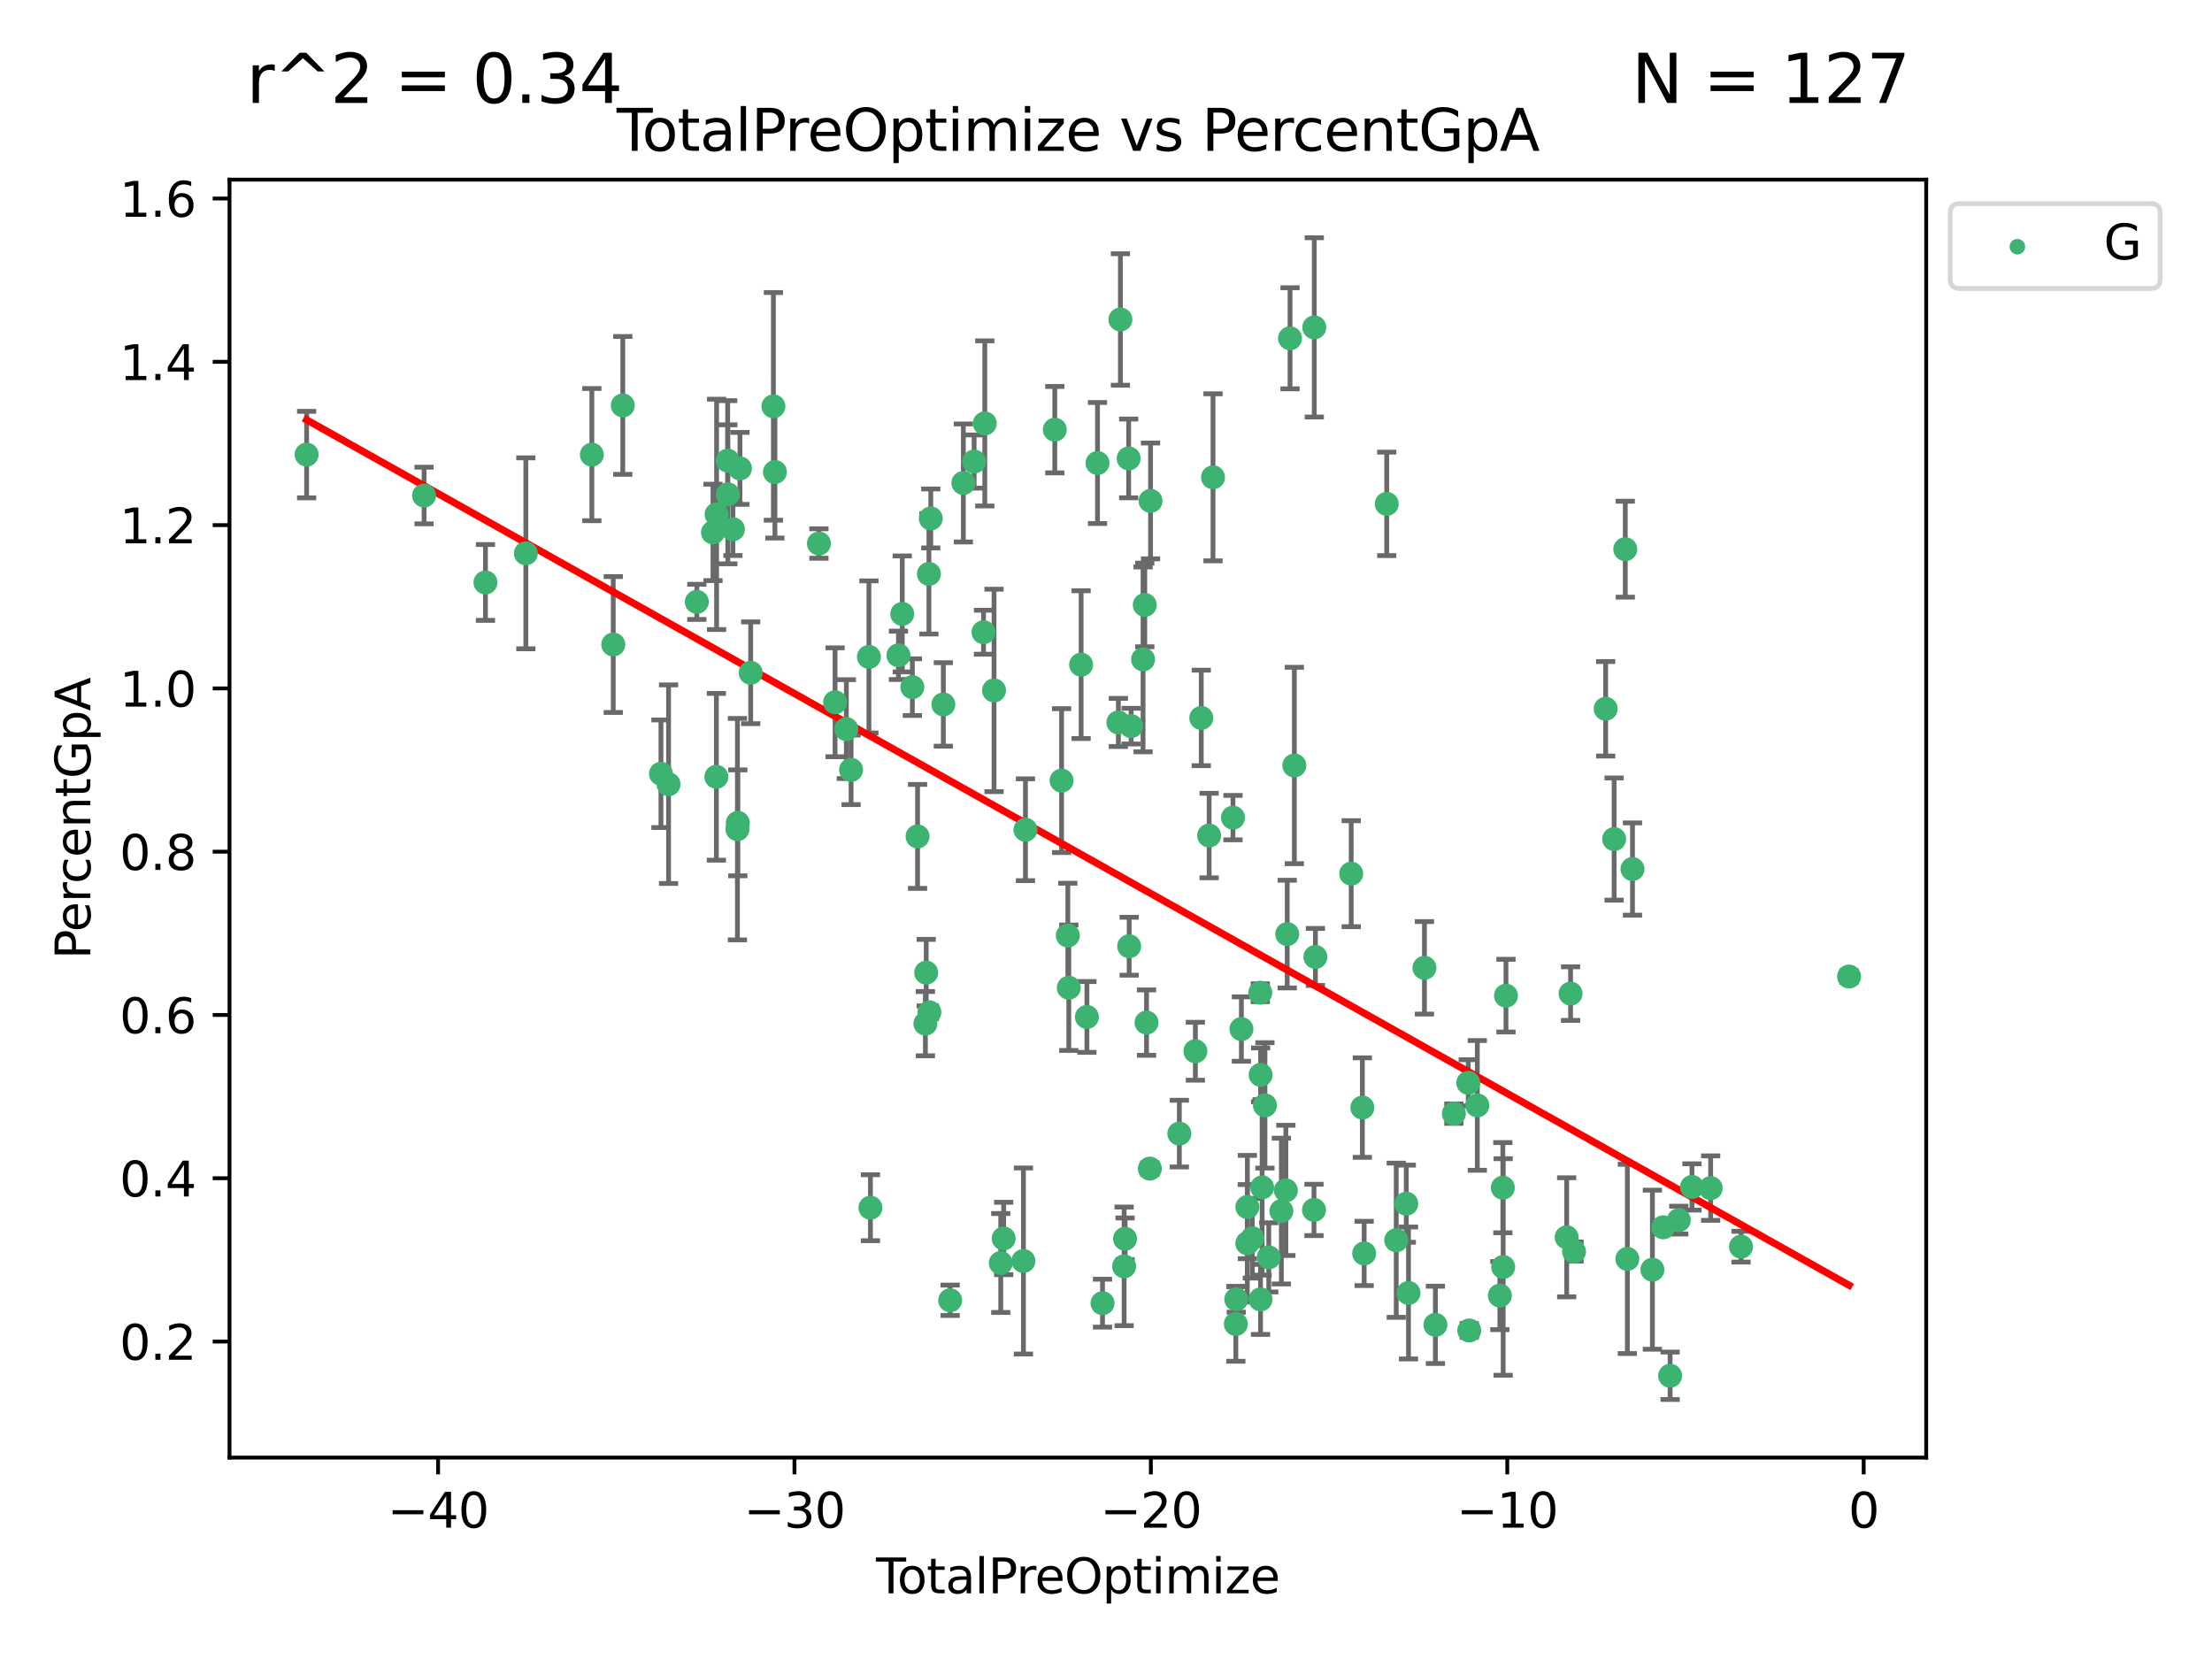 <?xml version="1.0" encoding="utf-8" standalone="no"?>
<!DOCTYPE svg PUBLIC "-//W3C//DTD SVG 1.1//EN"
  "http://www.w3.org/Graphics/SVG/1.1/DTD/svg11.dtd">
<svg xmlns:xlink="http://www.w3.org/1999/xlink" width="460.8pt" height="345.6pt" viewBox="0 0 460.8 345.6" xmlns="http://www.w3.org/2000/svg" version="1.1">
 <defs>
  <style type="text/css">*{stroke-linejoin: round; stroke-linecap: butt}</style>
 </defs>
 <g id="figure_1">
  <g id="patch_1">
   <path d="M 0 345.6 
L 460.8 345.6 
L 460.8 0 
L 0 0 
z
" style="fill: #ffffff"/>
  </g>
  <g id="axes_1">
   <g id="patch_2">
    <path d="M 47.81 303.64 
L 401.26 303.64 
L 401.26 37.422 
L 47.81 37.422 
z
" style="fill: #ffffff"/>
   </g>
   <g id="PathCollection_1">
    <defs>
     <path id="mce2274077e" d="M 0 1.118 
C 0.297 1.118 0.581 1 0.791 0.791 
C 1 0.581 1.118 0.297 1.118 0 
C 1.118 -0.297 1 -0.581 0.791 -0.791 
C 0.581 -1 0.297 -1.118 0 -1.118 
C -0.297 -1.118 -0.581 -1 -0.791 -0.791 
C -1 -0.581 -1.118 -0.297 -1.118 0 
C -1.118 0.297 -1 0.581 -0.791 0.791 
C -0.581 1 -0.297 1.118 0 1.118 
z
" style="stroke: #3cb371"/>
    </defs>
    <g clip-path="url(#p8799875e9a)">
     <use xlink:href="#mce2274077e" x="63.876" y="94.7" style="fill: #3cb371; stroke: #3cb371"/>
     <use xlink:href="#mce2274077e" x="88.344" y="103.223" style="fill: #3cb371; stroke: #3cb371"/>
     <use xlink:href="#mce2274077e" x="101.13" y="121.337" style="fill: #3cb371; stroke: #3cb371"/>
     <use xlink:href="#mce2274077e" x="109.544" y="115.269" style="fill: #3cb371; stroke: #3cb371"/>
     <use xlink:href="#mce2274077e" x="123.295" y="94.706" style="fill: #3cb371; stroke: #3cb371"/>
     <use xlink:href="#mce2274077e" x="127.752" y="134.267" style="fill: #3cb371; stroke: #3cb371"/>
     <use xlink:href="#mce2274077e" x="129.737" y="84.456" style="fill: #3cb371; stroke: #3cb371"/>
     <use xlink:href="#mce2274077e" x="137.689" y="161.189" style="fill: #3cb371; stroke: #3cb371"/>
     <use xlink:href="#mce2274077e" x="139.273" y="163.361" style="fill: #3cb371; stroke: #3cb371"/>
     <use xlink:href="#mce2274077e" x="145.159" y="125.38" style="fill: #3cb371; stroke: #3cb371"/>
     <use xlink:href="#mce2274077e" x="148.526" y="110.911" style="fill: #3cb371; stroke: #3cb371"/>
     <use xlink:href="#mce2274077e" x="149.232" y="161.823" style="fill: #3cb371; stroke: #3cb371"/>
     <use xlink:href="#mce2274077e" x="149.276" y="107.153" style="fill: #3cb371; stroke: #3cb371"/>
     <use xlink:href="#mce2274077e" x="151.587" y="95.954" style="fill: #3cb371; stroke: #3cb371"/>
     <use xlink:href="#mce2274077e" x="151.618" y="102.977" style="fill: #3cb371; stroke: #3cb371"/>
     <use xlink:href="#mce2274077e" x="152.682" y="110.257" style="fill: #3cb371; stroke: #3cb371"/>
     <use xlink:href="#mce2274077e" x="153.618" y="172.727" style="fill: #3cb371; stroke: #3cb371"/>
     <use xlink:href="#mce2274077e" x="153.703" y="171.413" style="fill: #3cb371; stroke: #3cb371"/>
     <use xlink:href="#mce2274077e" x="154.146" y="97.574" style="fill: #3cb371; stroke: #3cb371"/>
     <use xlink:href="#mce2274077e" x="156.382" y="140.155" style="fill: #3cb371; stroke: #3cb371"/>
     <use xlink:href="#mce2274077e" x="161.115" y="84.651" style="fill: #3cb371; stroke: #3cb371"/>
     <use xlink:href="#mce2274077e" x="161.431" y="98.332" style="fill: #3cb371; stroke: #3cb371"/>
     <use xlink:href="#mce2274077e" x="170.596" y="113.224" style="fill: #3cb371; stroke: #3cb371"/>
     <use xlink:href="#mce2274077e" x="173.959" y="146.298" style="fill: #3cb371; stroke: #3cb371"/>
     <use xlink:href="#mce2274077e" x="176.309" y="151.885" style="fill: #3cb371; stroke: #3cb371"/>
     <use xlink:href="#mce2274077e" x="177.294" y="160.371" style="fill: #3cb371; stroke: #3cb371"/>
     <use xlink:href="#mce2274077e" x="181.012" y="136.847" style="fill: #3cb371; stroke: #3cb371"/>
     <use xlink:href="#mce2274077e" x="181.327" y="251.591" style="fill: #3cb371; stroke: #3cb371"/>
     <use xlink:href="#mce2274077e" x="187.164" y="136.509" style="fill: #3cb371; stroke: #3cb371"/>
     <use xlink:href="#mce2274077e" x="187.954" y="127.888" style="fill: #3cb371; stroke: #3cb371"/>
     <use xlink:href="#mce2274077e" x="190.061" y="143.142" style="fill: #3cb371; stroke: #3cb371"/>
     <use xlink:href="#mce2274077e" x="191.145" y="174.241" style="fill: #3cb371; stroke: #3cb371"/>
     <use xlink:href="#mce2274077e" x="192.778" y="213.244" style="fill: #3cb371; stroke: #3cb371"/>
     <use xlink:href="#mce2274077e" x="192.947" y="202.619" style="fill: #3cb371; stroke: #3cb371"/>
     <use xlink:href="#mce2274077e" x="193.511" y="119.551" style="fill: #3cb371; stroke: #3cb371"/>
     <use xlink:href="#mce2274077e" x="193.607" y="210.88" style="fill: #3cb371; stroke: #3cb371"/>
     <use xlink:href="#mce2274077e" x="193.897" y="108.003" style="fill: #3cb371; stroke: #3cb371"/>
     <use xlink:href="#mce2274077e" x="196.516" y="146.746" style="fill: #3cb371; stroke: #3cb371"/>
     <use xlink:href="#mce2274077e" x="197.936" y="270.874" style="fill: #3cb371; stroke: #3cb371"/>
     <use xlink:href="#mce2274077e" x="200.686" y="100.613" style="fill: #3cb371; stroke: #3cb371"/>
     <use xlink:href="#mce2274077e" x="202.927" y="96.148" style="fill: #3cb371; stroke: #3cb371"/>
     <use xlink:href="#mce2274077e" x="204.883" y="131.704" style="fill: #3cb371; stroke: #3cb371"/>
     <use xlink:href="#mce2274077e" x="205.151" y="88.201" style="fill: #3cb371; stroke: #3cb371"/>
     <use xlink:href="#mce2274077e" x="207.074" y="143.825" style="fill: #3cb371; stroke: #3cb371"/>
     <use xlink:href="#mce2274077e" x="208.475" y="263.105" style="fill: #3cb371; stroke: #3cb371"/>
     <use xlink:href="#mce2274077e" x="209.085" y="257.995" style="fill: #3cb371; stroke: #3cb371"/>
     <use xlink:href="#mce2274077e" x="213.198" y="262.688" style="fill: #3cb371; stroke: #3cb371"/>
     <use xlink:href="#mce2274077e" x="213.621" y="172.852" style="fill: #3cb371; stroke: #3cb371"/>
     <use xlink:href="#mce2274077e" x="219.734" y="89.511" style="fill: #3cb371; stroke: #3cb371"/>
     <use xlink:href="#mce2274077e" x="221.148" y="162.612" style="fill: #3cb371; stroke: #3cb371"/>
     <use xlink:href="#mce2274077e" x="222.449" y="194.887" style="fill: #3cb371; stroke: #3cb371"/>
     <use xlink:href="#mce2274077e" x="222.652" y="205.761" style="fill: #3cb371; stroke: #3cb371"/>
     <use xlink:href="#mce2274077e" x="225.217" y="138.457" style="fill: #3cb371; stroke: #3cb371"/>
     <use xlink:href="#mce2274077e" x="226.425" y="211.851" style="fill: #3cb371; stroke: #3cb371"/>
     <use xlink:href="#mce2274077e" x="228.632" y="96.455" style="fill: #3cb371; stroke: #3cb371"/>
     <use xlink:href="#mce2274077e" x="229.674" y="271.475" style="fill: #3cb371; stroke: #3cb371"/>
     <use xlink:href="#mce2274077e" x="232.979" y="150.496" style="fill: #3cb371; stroke: #3cb371"/>
     <use xlink:href="#mce2274077e" x="233.401" y="66.552" style="fill: #3cb371; stroke: #3cb371"/>
     <use xlink:href="#mce2274077e" x="234.175" y="263.805" style="fill: #3cb371; stroke: #3cb371"/>
     <use xlink:href="#mce2274077e" x="234.373" y="258.058" style="fill: #3cb371; stroke: #3cb371"/>
     <use xlink:href="#mce2274077e" x="235.12" y="95.499" style="fill: #3cb371; stroke: #3cb371"/>
     <use xlink:href="#mce2274077e" x="235.225" y="197.119" style="fill: #3cb371; stroke: #3cb371"/>
     <use xlink:href="#mce2274077e" x="235.633" y="151.267" style="fill: #3cb371; stroke: #3cb371"/>
     <use xlink:href="#mce2274077e" x="238.12" y="137.365" style="fill: #3cb371; stroke: #3cb371"/>
     <use xlink:href="#mce2274077e" x="238.478" y="126.019" style="fill: #3cb371; stroke: #3cb371"/>
     <use xlink:href="#mce2274077e" x="238.841" y="213.023" style="fill: #3cb371; stroke: #3cb371"/>
     <use xlink:href="#mce2274077e" x="239.535" y="243.447" style="fill: #3cb371; stroke: #3cb371"/>
     <use xlink:href="#mce2274077e" x="239.678" y="104.351" style="fill: #3cb371; stroke: #3cb371"/>
     <use xlink:href="#mce2274077e" x="245.678" y="236.15" style="fill: #3cb371; stroke: #3cb371"/>
     <use xlink:href="#mce2274077e" x="249.022" y="218.99" style="fill: #3cb371; stroke: #3cb371"/>
     <use xlink:href="#mce2274077e" x="250.246" y="149.561" style="fill: #3cb371; stroke: #3cb371"/>
     <use xlink:href="#mce2274077e" x="251.884" y="174.056" style="fill: #3cb371; stroke: #3cb371"/>
     <use xlink:href="#mce2274077e" x="252.693" y="99.434" style="fill: #3cb371; stroke: #3cb371"/>
     <use xlink:href="#mce2274077e" x="256.855" y="170.326" style="fill: #3cb371; stroke: #3cb371"/>
     <use xlink:href="#mce2274077e" x="257.448" y="275.809" style="fill: #3cb371; stroke: #3cb371"/>
     <use xlink:href="#mce2274077e" x="257.536" y="270.665" style="fill: #3cb371; stroke: #3cb371"/>
     <use xlink:href="#mce2274077e" x="258.603" y="214.369" style="fill: #3cb371; stroke: #3cb371"/>
     <use xlink:href="#mce2274077e" x="259.832" y="258.989" style="fill: #3cb371; stroke: #3cb371"/>
     <use xlink:href="#mce2274077e" x="259.849" y="251.448" style="fill: #3cb371; stroke: #3cb371"/>
     <use xlink:href="#mce2274077e" x="260.879" y="257.948" style="fill: #3cb371; stroke: #3cb371"/>
     <use xlink:href="#mce2274077e" x="262.538" y="206.8" style="fill: #3cb371; stroke: #3cb371"/>
     <use xlink:href="#mce2274077e" x="262.592" y="270.689" style="fill: #3cb371; stroke: #3cb371"/>
     <use xlink:href="#mce2274077e" x="262.61" y="223.916" style="fill: #3cb371; stroke: #3cb371"/>
     <use xlink:href="#mce2274077e" x="262.925" y="247.354" style="fill: #3cb371; stroke: #3cb371"/>
     <use xlink:href="#mce2274077e" x="263.51" y="230.268" style="fill: #3cb371; stroke: #3cb371"/>
     <use xlink:href="#mce2274077e" x="264.307" y="261.933" style="fill: #3cb371; stroke: #3cb371"/>
     <use xlink:href="#mce2274077e" x="266.933" y="252.289" style="fill: #3cb371; stroke: #3cb371"/>
     <use xlink:href="#mce2274077e" x="267.866" y="247.976" style="fill: #3cb371; stroke: #3cb371"/>
     <use xlink:href="#mce2274077e" x="268.151" y="194.589" style="fill: #3cb371; stroke: #3cb371"/>
     <use xlink:href="#mce2274077e" x="268.738" y="70.472" style="fill: #3cb371; stroke: #3cb371"/>
     <use xlink:href="#mce2274077e" x="269.64" y="159.463" style="fill: #3cb371; stroke: #3cb371"/>
     <use xlink:href="#mce2274077e" x="273.727" y="252.047" style="fill: #3cb371; stroke: #3cb371"/>
     <use xlink:href="#mce2274077e" x="273.79" y="68.198" style="fill: #3cb371; stroke: #3cb371"/>
     <use xlink:href="#mce2274077e" x="274.025" y="199.349" style="fill: #3cb371; stroke: #3cb371"/>
     <use xlink:href="#mce2274077e" x="281.48" y="182.002" style="fill: #3cb371; stroke: #3cb371"/>
     <use xlink:href="#mce2274077e" x="283.804" y="230.729" style="fill: #3cb371; stroke: #3cb371"/>
     <use xlink:href="#mce2274077e" x="284.18" y="261.114" style="fill: #3cb371; stroke: #3cb371"/>
     <use xlink:href="#mce2274077e" x="288.882" y="104.963" style="fill: #3cb371; stroke: #3cb371"/>
     <use xlink:href="#mce2274077e" x="290.861" y="258.364" style="fill: #3cb371; stroke: #3cb371"/>
     <use xlink:href="#mce2274077e" x="292.952" y="250.75" style="fill: #3cb371; stroke: #3cb371"/>
     <use xlink:href="#mce2274077e" x="293.418" y="269.348" style="fill: #3cb371; stroke: #3cb371"/>
     <use xlink:href="#mce2274077e" x="296.738" y="201.613" style="fill: #3cb371; stroke: #3cb371"/>
     <use xlink:href="#mce2274077e" x="299.022" y="275.992" style="fill: #3cb371; stroke: #3cb371"/>
     <use xlink:href="#mce2274077e" x="302.864" y="231.989" style="fill: #3cb371; stroke: #3cb371"/>
     <use xlink:href="#mce2274077e" x="305.866" y="225.574" style="fill: #3cb371; stroke: #3cb371"/>
     <use xlink:href="#mce2274077e" x="306.071" y="277.161" style="fill: #3cb371; stroke: #3cb371"/>
     <use xlink:href="#mce2274077e" x="307.752" y="230.275" style="fill: #3cb371; stroke: #3cb371"/>
     <use xlink:href="#mce2274077e" x="312.449" y="269.892" style="fill: #3cb371; stroke: #3cb371"/>
     <use xlink:href="#mce2274077e" x="313.068" y="247.416" style="fill: #3cb371; stroke: #3cb371"/>
     <use xlink:href="#mce2274077e" x="313.14" y="263.933" style="fill: #3cb371; stroke: #3cb371"/>
     <use xlink:href="#mce2274077e" x="313.722" y="207.413" style="fill: #3cb371; stroke: #3cb371"/>
     <use xlink:href="#mce2274077e" x="326.367" y="257.752" style="fill: #3cb371; stroke: #3cb371"/>
     <use xlink:href="#mce2274077e" x="327.18" y="206.987" style="fill: #3cb371; stroke: #3cb371"/>
     <use xlink:href="#mce2274077e" x="327.902" y="260.724" style="fill: #3cb371; stroke: #3cb371"/>
     <use xlink:href="#mce2274077e" x="334.491" y="147.651" style="fill: #3cb371; stroke: #3cb371"/>
     <use xlink:href="#mce2274077e" x="336.251" y="174.789" style="fill: #3cb371; stroke: #3cb371"/>
     <use xlink:href="#mce2274077e" x="338.575" y="114.405" style="fill: #3cb371; stroke: #3cb371"/>
     <use xlink:href="#mce2274077e" x="339.008" y="262.256" style="fill: #3cb371; stroke: #3cb371"/>
     <use xlink:href="#mce2274077e" x="340.077" y="181.036" style="fill: #3cb371; stroke: #3cb371"/>
     <use xlink:href="#mce2274077e" x="344.224" y="264.498" style="fill: #3cb371; stroke: #3cb371"/>
     <use xlink:href="#mce2274077e" x="346.47" y="255.677" style="fill: #3cb371; stroke: #3cb371"/>
     <use xlink:href="#mce2274077e" x="347.914" y="286.601" style="fill: #3cb371; stroke: #3cb371"/>
     <use xlink:href="#mce2274077e" x="349.725" y="254.17" style="fill: #3cb371; stroke: #3cb371"/>
     <use xlink:href="#mce2274077e" x="352.467" y="247.259" style="fill: #3cb371; stroke: #3cb371"/>
     <use xlink:href="#mce2274077e" x="356.363" y="247.505" style="fill: #3cb371; stroke: #3cb371"/>
     <use xlink:href="#mce2274077e" x="362.689" y="259.705" style="fill: #3cb371; stroke: #3cb371"/>
     <use xlink:href="#mce2274077e" x="385.194" y="203.432" style="fill: #3cb371; stroke: #3cb371"/>
    </g>
   </g>
   <g id="matplotlib.axis_1">
    <g id="xtick_1">
     <g id="line2d_1">
      <defs>
       <path id="me4dbe2e9de" d="M 0 0 
L 0 3.5 
" style="stroke: #000000; stroke-width: 0.8"/>
      </defs>
      <g>
       <use xlink:href="#me4dbe2e9de" x="91.259" y="303.64" style="stroke: #000000; stroke-width: 0.8"/>
      </g>
     </g>
     <g id="text_1">
      <!-- −40 -->
      <g transform="translate(80.707 318.238)scale(0.1 -0.1)">
       <defs>
        <path id="DejaVuSans-2212" d="M 678 2272 
L 4684 2272 
L 4684 1741 
L 678 1741 
L 678 2272 
z
" transform="scale(0.016)"/>
        <path id="DejaVuSans-34" d="M 2419 4116 
L 825 1625 
L 2419 1625 
L 2419 4116 
z
M 2253 4666 
L 3047 4666 
L 3047 1625 
L 3713 1625 
L 3713 1100 
L 3047 1100 
L 3047 0 
L 2419 0 
L 2419 1100 
L 313 1100 
L 313 1709 
L 2253 4666 
z
" transform="scale(0.016)"/>
        <path id="DejaVuSans-30" d="M 2034 4250 
Q 1547 4250 1301 3770 
Q 1056 3291 1056 2328 
Q 1056 1369 1301 889 
Q 1547 409 2034 409 
Q 2525 409 2770 889 
Q 3016 1369 3016 2328 
Q 3016 3291 2770 3770 
Q 2525 4250 2034 4250 
z
M 2034 4750 
Q 2819 4750 3233 4129 
Q 3647 3509 3647 2328 
Q 3647 1150 3233 529 
Q 2819 -91 2034 -91 
Q 1250 -91 836 529 
Q 422 1150 422 2328 
Q 422 3509 836 4129 
Q 1250 4750 2034 4750 
z
" transform="scale(0.016)"/>
       </defs>
       <use xlink:href="#DejaVuSans-2212"/>
       <use xlink:href="#DejaVuSans-34" x="83.789"/>
       <use xlink:href="#DejaVuSans-30" x="147.412"/>
      </g>
     </g>
    </g>
    <g id="xtick_2">
     <g id="line2d_2">
      <g>
       <use xlink:href="#me4dbe2e9de" x="165.504" y="303.64" style="stroke: #000000; stroke-width: 0.8"/>
      </g>
     </g>
     <g id="text_2">
      <!-- −30 -->
      <g transform="translate(154.951 318.238)scale(0.1 -0.1)">
       <defs>
        <path id="DejaVuSans-33" d="M 2597 2516 
Q 3050 2419 3304 2112 
Q 3559 1806 3559 1356 
Q 3559 666 3084 287 
Q 2609 -91 1734 -91 
Q 1441 -91 1130 -33 
Q 819 25 488 141 
L 488 750 
Q 750 597 1062 519 
Q 1375 441 1716 441 
Q 2309 441 2620 675 
Q 2931 909 2931 1356 
Q 2931 1769 2642 2001 
Q 2353 2234 1838 2234 
L 1294 2234 
L 1294 2753 
L 1863 2753 
Q 2328 2753 2575 2939 
Q 2822 3125 2822 3475 
Q 2822 3834 2567 4026 
Q 2313 4219 1838 4219 
Q 1578 4219 1281 4162 
Q 984 4106 628 3988 
L 628 4550 
Q 988 4650 1302 4700 
Q 1616 4750 1894 4750 
Q 2613 4750 3031 4423 
Q 3450 4097 3450 3541 
Q 3450 3153 3228 2886 
Q 3006 2619 2597 2516 
z
" transform="scale(0.016)"/>
       </defs>
       <use xlink:href="#DejaVuSans-2212"/>
       <use xlink:href="#DejaVuSans-33" x="83.789"/>
       <use xlink:href="#DejaVuSans-30" x="147.412"/>
      </g>
     </g>
    </g>
    <g id="xtick_3">
     <g id="line2d_3">
      <g>
       <use xlink:href="#me4dbe2e9de" x="239.748" y="303.64" style="stroke: #000000; stroke-width: 0.8"/>
      </g>
     </g>
     <g id="text_3">
      <!-- −20 -->
      <g transform="translate(229.195 318.238)scale(0.1 -0.1)">
       <defs>
        <path id="DejaVuSans-32" d="M 1228 531 
L 3431 531 
L 3431 0 
L 469 0 
L 469 531 
Q 828 903 1448 1529 
Q 2069 2156 2228 2338 
Q 2531 2678 2651 2914 
Q 2772 3150 2772 3378 
Q 2772 3750 2511 3984 
Q 2250 4219 1831 4219 
Q 1534 4219 1204 4116 
Q 875 4013 500 3803 
L 500 4441 
Q 881 4594 1212 4672 
Q 1544 4750 1819 4750 
Q 2544 4750 2975 4387 
Q 3406 4025 3406 3419 
Q 3406 3131 3298 2873 
Q 3191 2616 2906 2266 
Q 2828 2175 2409 1742 
Q 1991 1309 1228 531 
z
" transform="scale(0.016)"/>
       </defs>
       <use xlink:href="#DejaVuSans-2212"/>
       <use xlink:href="#DejaVuSans-32" x="83.789"/>
       <use xlink:href="#DejaVuSans-30" x="147.412"/>
      </g>
     </g>
    </g>
    <g id="xtick_4">
     <g id="line2d_4">
      <g>
       <use xlink:href="#me4dbe2e9de" x="313.992" y="303.64" style="stroke: #000000; stroke-width: 0.8"/>
      </g>
     </g>
     <g id="text_4">
      <!-- −10 -->
      <g transform="translate(303.44 318.238)scale(0.1 -0.1)">
       <defs>
        <path id="DejaVuSans-31" d="M 794 531 
L 1825 531 
L 1825 4091 
L 703 3866 
L 703 4441 
L 1819 4666 
L 2450 4666 
L 2450 531 
L 3481 531 
L 3481 0 
L 794 0 
L 794 531 
z
" transform="scale(0.016)"/>
       </defs>
       <use xlink:href="#DejaVuSans-2212"/>
       <use xlink:href="#DejaVuSans-31" x="83.789"/>
       <use xlink:href="#DejaVuSans-30" x="147.412"/>
      </g>
     </g>
    </g>
    <g id="xtick_5">
     <g id="line2d_5">
      <g>
       <use xlink:href="#me4dbe2e9de" x="388.236" y="303.64" style="stroke: #000000; stroke-width: 0.8"/>
      </g>
     </g>
     <g id="text_5">
      <!-- 0 -->
      <g transform="translate(385.055 318.238)scale(0.1 -0.1)">
       <use xlink:href="#DejaVuSans-30"/>
      </g>
     </g>
    </g>
    <g id="text_6">
     <!-- TotalPreOptimize -->
     <g transform="translate(182.492 331.917)scale(0.1 -0.1)">
      <defs>
       <path id="DejaVuSans-54" d="M -19 4666 
L 3928 4666 
L 3928 4134 
L 2272 4134 
L 2272 0 
L 1638 0 
L 1638 4134 
L -19 4134 
L -19 4666 
z
" transform="scale(0.016)"/>
       <path id="DejaVuSans-6f" d="M 1959 3097 
Q 1497 3097 1228 2736 
Q 959 2375 959 1747 
Q 959 1119 1226 758 
Q 1494 397 1959 397 
Q 2419 397 2687 759 
Q 2956 1122 2956 1747 
Q 2956 2369 2687 2733 
Q 2419 3097 1959 3097 
z
M 1959 3584 
Q 2709 3584 3137 3096 
Q 3566 2609 3566 1747 
Q 3566 888 3137 398 
Q 2709 -91 1959 -91 
Q 1206 -91 779 398 
Q 353 888 353 1747 
Q 353 2609 779 3096 
Q 1206 3584 1959 3584 
z
" transform="scale(0.016)"/>
       <path id="DejaVuSans-74" d="M 1172 4494 
L 1172 3500 
L 2356 3500 
L 2356 3053 
L 1172 3053 
L 1172 1153 
Q 1172 725 1289 603 
Q 1406 481 1766 481 
L 2356 481 
L 2356 0 
L 1766 0 
Q 1100 0 847 248 
Q 594 497 594 1153 
L 594 3053 
L 172 3053 
L 172 3500 
L 594 3500 
L 594 4494 
L 1172 4494 
z
" transform="scale(0.016)"/>
       <path id="DejaVuSans-61" d="M 2194 1759 
Q 1497 1759 1228 1600 
Q 959 1441 959 1056 
Q 959 750 1161 570 
Q 1363 391 1709 391 
Q 2188 391 2477 730 
Q 2766 1069 2766 1631 
L 2766 1759 
L 2194 1759 
z
M 3341 1997 
L 3341 0 
L 2766 0 
L 2766 531 
Q 2569 213 2275 61 
Q 1981 -91 1556 -91 
Q 1019 -91 701 211 
Q 384 513 384 1019 
Q 384 1609 779 1909 
Q 1175 2209 1959 2209 
L 2766 2209 
L 2766 2266 
Q 2766 2663 2505 2880 
Q 2244 3097 1772 3097 
Q 1472 3097 1187 3025 
Q 903 2953 641 2809 
L 641 3341 
Q 956 3463 1253 3523 
Q 1550 3584 1831 3584 
Q 2591 3584 2966 3190 
Q 3341 2797 3341 1997 
z
" transform="scale(0.016)"/>
       <path id="DejaVuSans-6c" d="M 603 4863 
L 1178 4863 
L 1178 0 
L 603 0 
L 603 4863 
z
" transform="scale(0.016)"/>
       <path id="DejaVuSans-50" d="M 1259 4147 
L 1259 2394 
L 2053 2394 
Q 2494 2394 2734 2622 
Q 2975 2850 2975 3272 
Q 2975 3691 2734 3919 
Q 2494 4147 2053 4147 
L 1259 4147 
z
M 628 4666 
L 2053 4666 
Q 2838 4666 3239 4311 
Q 3641 3956 3641 3272 
Q 3641 2581 3239 2228 
Q 2838 1875 2053 1875 
L 1259 1875 
L 1259 0 
L 628 0 
L 628 4666 
z
" transform="scale(0.016)"/>
       <path id="DejaVuSans-72" d="M 2631 2963 
Q 2534 3019 2420 3045 
Q 2306 3072 2169 3072 
Q 1681 3072 1420 2755 
Q 1159 2438 1159 1844 
L 1159 0 
L 581 0 
L 581 3500 
L 1159 3500 
L 1159 2956 
Q 1341 3275 1631 3429 
Q 1922 3584 2338 3584 
Q 2397 3584 2469 3576 
Q 2541 3569 2628 3553 
L 2631 2963 
z
" transform="scale(0.016)"/>
       <path id="DejaVuSans-65" d="M 3597 1894 
L 3597 1613 
L 953 1613 
Q 991 1019 1311 708 
Q 1631 397 2203 397 
Q 2534 397 2845 478 
Q 3156 559 3463 722 
L 3463 178 
Q 3153 47 2828 -22 
Q 2503 -91 2169 -91 
Q 1331 -91 842 396 
Q 353 884 353 1716 
Q 353 2575 817 3079 
Q 1281 3584 2069 3584 
Q 2775 3584 3186 3129 
Q 3597 2675 3597 1894 
z
M 3022 2063 
Q 3016 2534 2758 2815 
Q 2500 3097 2075 3097 
Q 1594 3097 1305 2825 
Q 1016 2553 972 2059 
L 3022 2063 
z
" transform="scale(0.016)"/>
       <path id="DejaVuSans-4f" d="M 2522 4238 
Q 1834 4238 1429 3725 
Q 1025 3213 1025 2328 
Q 1025 1447 1429 934 
Q 1834 422 2522 422 
Q 3209 422 3611 934 
Q 4013 1447 4013 2328 
Q 4013 3213 3611 3725 
Q 3209 4238 2522 4238 
z
M 2522 4750 
Q 3503 4750 4090 4092 
Q 4678 3434 4678 2328 
Q 4678 1225 4090 567 
Q 3503 -91 2522 -91 
Q 1538 -91 948 565 
Q 359 1222 359 2328 
Q 359 3434 948 4092 
Q 1538 4750 2522 4750 
z
" transform="scale(0.016)"/>
       <path id="DejaVuSans-70" d="M 1159 525 
L 1159 -1331 
L 581 -1331 
L 581 3500 
L 1159 3500 
L 1159 2969 
Q 1341 3281 1617 3432 
Q 1894 3584 2278 3584 
Q 2916 3584 3314 3078 
Q 3713 2572 3713 1747 
Q 3713 922 3314 415 
Q 2916 -91 2278 -91 
Q 1894 -91 1617 61 
Q 1341 213 1159 525 
z
M 3116 1747 
Q 3116 2381 2855 2742 
Q 2594 3103 2138 3103 
Q 1681 3103 1420 2742 
Q 1159 2381 1159 1747 
Q 1159 1113 1420 752 
Q 1681 391 2138 391 
Q 2594 391 2855 752 
Q 3116 1113 3116 1747 
z
" transform="scale(0.016)"/>
       <path id="DejaVuSans-69" d="M 603 3500 
L 1178 3500 
L 1178 0 
L 603 0 
L 603 3500 
z
M 603 4863 
L 1178 4863 
L 1178 4134 
L 603 4134 
L 603 4863 
z
" transform="scale(0.016)"/>
       <path id="DejaVuSans-6d" d="M 3328 2828 
Q 3544 3216 3844 3400 
Q 4144 3584 4550 3584 
Q 5097 3584 5394 3201 
Q 5691 2819 5691 2113 
L 5691 0 
L 5113 0 
L 5113 2094 
Q 5113 2597 4934 2840 
Q 4756 3084 4391 3084 
Q 3944 3084 3684 2787 
Q 3425 2491 3425 1978 
L 3425 0 
L 2847 0 
L 2847 2094 
Q 2847 2600 2669 2842 
Q 2491 3084 2119 3084 
Q 1678 3084 1418 2786 
Q 1159 2488 1159 1978 
L 1159 0 
L 581 0 
L 581 3500 
L 1159 3500 
L 1159 2956 
Q 1356 3278 1631 3431 
Q 1906 3584 2284 3584 
Q 2666 3584 2933 3390 
Q 3200 3197 3328 2828 
z
" transform="scale(0.016)"/>
       <path id="DejaVuSans-7a" d="M 353 3500 
L 3084 3500 
L 3084 2975 
L 922 459 
L 3084 459 
L 3084 0 
L 275 0 
L 275 525 
L 2438 3041 
L 353 3041 
L 353 3500 
z
" transform="scale(0.016)"/>
      </defs>
      <use xlink:href="#DejaVuSans-54"/>
      <use xlink:href="#DejaVuSans-6f" x="44.084"/>
      <use xlink:href="#DejaVuSans-74" x="105.266"/>
      <use xlink:href="#DejaVuSans-61" x="144.475"/>
      <use xlink:href="#DejaVuSans-6c" x="205.754"/>
      <use xlink:href="#DejaVuSans-50" x="233.537"/>
      <use xlink:href="#DejaVuSans-72" x="292.09"/>
      <use xlink:href="#DejaVuSans-65" x="330.953"/>
      <use xlink:href="#DejaVuSans-4f" x="392.477"/>
      <use xlink:href="#DejaVuSans-70" x="471.188"/>
      <use xlink:href="#DejaVuSans-74" x="534.664"/>
      <use xlink:href="#DejaVuSans-69" x="573.873"/>
      <use xlink:href="#DejaVuSans-6d" x="601.656"/>
      <use xlink:href="#DejaVuSans-69" x="699.068"/>
      <use xlink:href="#DejaVuSans-7a" x="726.852"/>
      <use xlink:href="#DejaVuSans-65" x="779.342"/>
     </g>
    </g>
   </g>
   <g id="matplotlib.axis_2">
    <g id="ytick_1">
     <g id="line2d_6">
      <defs>
       <path id="m6f93e9c4da" d="M 0 0 
L -3.5 0 
" style="stroke: #000000; stroke-width: 0.8"/>
      </defs>
      <g>
       <use xlink:href="#m6f93e9c4da" x="47.81" y="279.467" style="stroke: #000000; stroke-width: 0.8"/>
      </g>
     </g>
     <g id="text_7">
      <!-- 0.2 -->
      <g transform="translate(24.907 283.266)scale(0.1 -0.1)">
       <defs>
        <path id="DejaVuSans-2e" d="M 684 794 
L 1344 794 
L 1344 0 
L 684 0 
L 684 794 
z
" transform="scale(0.016)"/>
       </defs>
       <use xlink:href="#DejaVuSans-30"/>
       <use xlink:href="#DejaVuSans-2e" x="63.623"/>
       <use xlink:href="#DejaVuSans-32" x="95.41"/>
      </g>
     </g>
    </g>
    <g id="ytick_2">
     <g id="line2d_7">
      <g>
       <use xlink:href="#m6f93e9c4da" x="47.81" y="245.451" style="stroke: #000000; stroke-width: 0.8"/>
      </g>
     </g>
     <g id="text_8">
      <!-- 0.4 -->
      <g transform="translate(24.907 249.25)scale(0.1 -0.1)">
       <use xlink:href="#DejaVuSans-30"/>
       <use xlink:href="#DejaVuSans-2e" x="63.623"/>
       <use xlink:href="#DejaVuSans-34" x="95.41"/>
      </g>
     </g>
    </g>
    <g id="ytick_3">
     <g id="line2d_8">
      <g>
       <use xlink:href="#m6f93e9c4da" x="47.81" y="211.436" style="stroke: #000000; stroke-width: 0.8"/>
      </g>
     </g>
     <g id="text_9">
      <!-- 0.6 -->
      <g transform="translate(24.907 215.235)scale(0.1 -0.1)">
       <defs>
        <path id="DejaVuSans-36" d="M 2113 2584 
Q 1688 2584 1439 2293 
Q 1191 2003 1191 1497 
Q 1191 994 1439 701 
Q 1688 409 2113 409 
Q 2538 409 2786 701 
Q 3034 994 3034 1497 
Q 3034 2003 2786 2293 
Q 2538 2584 2113 2584 
z
M 3366 4563 
L 3366 3988 
Q 3128 4100 2886 4159 
Q 2644 4219 2406 4219 
Q 1781 4219 1451 3797 
Q 1122 3375 1075 2522 
Q 1259 2794 1537 2939 
Q 1816 3084 2150 3084 
Q 2853 3084 3261 2657 
Q 3669 2231 3669 1497 
Q 3669 778 3244 343 
Q 2819 -91 2113 -91 
Q 1303 -91 875 529 
Q 447 1150 447 2328 
Q 447 3434 972 4092 
Q 1497 4750 2381 4750 
Q 2619 4750 2861 4703 
Q 3103 4656 3366 4563 
z
" transform="scale(0.016)"/>
       </defs>
       <use xlink:href="#DejaVuSans-30"/>
       <use xlink:href="#DejaVuSans-2e" x="63.623"/>
       <use xlink:href="#DejaVuSans-36" x="95.41"/>
      </g>
     </g>
    </g>
    <g id="ytick_4">
     <g id="line2d_9">
      <g>
       <use xlink:href="#m6f93e9c4da" x="47.81" y="177.42" style="stroke: #000000; stroke-width: 0.8"/>
      </g>
     </g>
     <g id="text_10">
      <!-- 0.8 -->
      <g transform="translate(24.907 181.22)scale(0.1 -0.1)">
       <defs>
        <path id="DejaVuSans-38" d="M 2034 2216 
Q 1584 2216 1326 1975 
Q 1069 1734 1069 1313 
Q 1069 891 1326 650 
Q 1584 409 2034 409 
Q 2484 409 2743 651 
Q 3003 894 3003 1313 
Q 3003 1734 2745 1975 
Q 2488 2216 2034 2216 
z
M 1403 2484 
Q 997 2584 770 2862 
Q 544 3141 544 3541 
Q 544 4100 942 4425 
Q 1341 4750 2034 4750 
Q 2731 4750 3128 4425 
Q 3525 4100 3525 3541 
Q 3525 3141 3298 2862 
Q 3072 2584 2669 2484 
Q 3125 2378 3379 2068 
Q 3634 1759 3634 1313 
Q 3634 634 3220 271 
Q 2806 -91 2034 -91 
Q 1263 -91 848 271 
Q 434 634 434 1313 
Q 434 1759 690 2068 
Q 947 2378 1403 2484 
z
M 1172 3481 
Q 1172 3119 1398 2916 
Q 1625 2713 2034 2713 
Q 2441 2713 2670 2916 
Q 2900 3119 2900 3481 
Q 2900 3844 2670 4047 
Q 2441 4250 2034 4250 
Q 1625 4250 1398 4047 
Q 1172 3844 1172 3481 
z
" transform="scale(0.016)"/>
       </defs>
       <use xlink:href="#DejaVuSans-30"/>
       <use xlink:href="#DejaVuSans-2e" x="63.623"/>
       <use xlink:href="#DejaVuSans-38" x="95.41"/>
      </g>
     </g>
    </g>
    <g id="ytick_5">
     <g id="line2d_10">
      <g>
       <use xlink:href="#m6f93e9c4da" x="47.81" y="143.405" style="stroke: #000000; stroke-width: 0.8"/>
      </g>
     </g>
     <g id="text_11">
      <!-- 1.0 -->
      <g transform="translate(24.907 147.204)scale(0.1 -0.1)">
       <use xlink:href="#DejaVuSans-31"/>
       <use xlink:href="#DejaVuSans-2e" x="63.623"/>
       <use xlink:href="#DejaVuSans-30" x="95.41"/>
      </g>
     </g>
    </g>
    <g id="ytick_6">
     <g id="line2d_11">
      <g>
       <use xlink:href="#m6f93e9c4da" x="47.81" y="109.39" style="stroke: #000000; stroke-width: 0.8"/>
      </g>
     </g>
     <g id="text_12">
      <!-- 1.2 -->
      <g transform="translate(24.907 113.189)scale(0.1 -0.1)">
       <use xlink:href="#DejaVuSans-31"/>
       <use xlink:href="#DejaVuSans-2e" x="63.623"/>
       <use xlink:href="#DejaVuSans-32" x="95.41"/>
      </g>
     </g>
    </g>
    <g id="ytick_7">
     <g id="line2d_12">
      <g>
       <use xlink:href="#m6f93e9c4da" x="47.81" y="75.374" style="stroke: #000000; stroke-width: 0.8"/>
      </g>
     </g>
     <g id="text_13">
      <!-- 1.4 -->
      <g transform="translate(24.907 79.173)scale(0.1 -0.1)">
       <use xlink:href="#DejaVuSans-31"/>
       <use xlink:href="#DejaVuSans-2e" x="63.623"/>
       <use xlink:href="#DejaVuSans-34" x="95.41"/>
      </g>
     </g>
    </g>
    <g id="ytick_8">
     <g id="line2d_13">
      <g>
       <use xlink:href="#m6f93e9c4da" x="47.81" y="41.359" style="stroke: #000000; stroke-width: 0.8"/>
      </g>
     </g>
     <g id="text_14">
      <!-- 1.6 -->
      <g transform="translate(24.907 45.158)scale(0.1 -0.1)">
       <use xlink:href="#DejaVuSans-31"/>
       <use xlink:href="#DejaVuSans-2e" x="63.623"/>
       <use xlink:href="#DejaVuSans-36" x="95.41"/>
      </g>
     </g>
    </g>
    <g id="text_15">
     <!-- PercentGpA -->
     <g transform="translate(18.827 199.807)rotate(-90)scale(0.1 -0.1)">
      <defs>
       <path id="DejaVuSans-63" d="M 3122 3366 
L 3122 2828 
Q 2878 2963 2633 3030 
Q 2388 3097 2138 3097 
Q 1578 3097 1268 2742 
Q 959 2388 959 1747 
Q 959 1106 1268 751 
Q 1578 397 2138 397 
Q 2388 397 2633 464 
Q 2878 531 3122 666 
L 3122 134 
Q 2881 22 2623 -34 
Q 2366 -91 2075 -91 
Q 1284 -91 818 406 
Q 353 903 353 1747 
Q 353 2603 823 3093 
Q 1294 3584 2113 3584 
Q 2378 3584 2631 3529 
Q 2884 3475 3122 3366 
z
" transform="scale(0.016)"/>
       <path id="DejaVuSans-6e" d="M 3513 2113 
L 3513 0 
L 2938 0 
L 2938 2094 
Q 2938 2591 2744 2837 
Q 2550 3084 2163 3084 
Q 1697 3084 1428 2787 
Q 1159 2491 1159 1978 
L 1159 0 
L 581 0 
L 581 3500 
L 1159 3500 
L 1159 2956 
Q 1366 3272 1645 3428 
Q 1925 3584 2291 3584 
Q 2894 3584 3203 3211 
Q 3513 2838 3513 2113 
z
" transform="scale(0.016)"/>
       <path id="DejaVuSans-47" d="M 3809 666 
L 3809 1919 
L 2778 1919 
L 2778 2438 
L 4434 2438 
L 4434 434 
Q 4069 175 3628 42 
Q 3188 -91 2688 -91 
Q 1594 -91 976 548 
Q 359 1188 359 2328 
Q 359 3472 976 4111 
Q 1594 4750 2688 4750 
Q 3144 4750 3555 4637 
Q 3966 4525 4313 4306 
L 4313 3634 
Q 3963 3931 3569 4081 
Q 3175 4231 2741 4231 
Q 1884 4231 1454 3753 
Q 1025 3275 1025 2328 
Q 1025 1384 1454 906 
Q 1884 428 2741 428 
Q 3075 428 3337 486 
Q 3600 544 3809 666 
z
" transform="scale(0.016)"/>
       <path id="DejaVuSans-41" d="M 2188 4044 
L 1331 1722 
L 3047 1722 
L 2188 4044 
z
M 1831 4666 
L 2547 4666 
L 4325 0 
L 3669 0 
L 3244 1197 
L 1141 1197 
L 716 0 
L 50 0 
L 1831 4666 
z
" transform="scale(0.016)"/>
      </defs>
      <use xlink:href="#DejaVuSans-50"/>
      <use xlink:href="#DejaVuSans-65" x="56.678"/>
      <use xlink:href="#DejaVuSans-72" x="118.201"/>
      <use xlink:href="#DejaVuSans-63" x="157.064"/>
      <use xlink:href="#DejaVuSans-65" x="212.045"/>
      <use xlink:href="#DejaVuSans-6e" x="273.568"/>
      <use xlink:href="#DejaVuSans-74" x="336.947"/>
      <use xlink:href="#DejaVuSans-47" x="376.156"/>
      <use xlink:href="#DejaVuSans-70" x="453.646"/>
      <use xlink:href="#DejaVuSans-41" x="517.123"/>
     </g>
    </g>
   </g>
   <g id="LineCollection_1">
    <path d="M 63.876 103.709 
L 63.876 85.69 
" clip-path="url(#p8799875e9a)" style="fill: none; stroke: #696969"/>
    <path d="M 88.344 109.122 
L 88.344 97.325 
" clip-path="url(#p8799875e9a)" style="fill: none; stroke: #696969"/>
    <path d="M 101.13 129.234 
L 101.13 113.44 
" clip-path="url(#p8799875e9a)" style="fill: none; stroke: #696969"/>
    <path d="M 109.544 135.157 
L 109.544 95.381 
" clip-path="url(#p8799875e9a)" style="fill: none; stroke: #696969"/>
    <path d="M 123.295 108.475 
L 123.295 80.938 
" clip-path="url(#p8799875e9a)" style="fill: none; stroke: #696969"/>
    <path d="M 127.752 148.424 
L 127.752 120.111 
" clip-path="url(#p8799875e9a)" style="fill: none; stroke: #696969"/>
    <path d="M 129.737 98.813 
L 129.737 70.1 
" clip-path="url(#p8799875e9a)" style="fill: none; stroke: #696969"/>
    <path d="M 137.689 172.396 
L 137.689 149.981 
" clip-path="url(#p8799875e9a)" style="fill: none; stroke: #696969"/>
    <path d="M 139.273 184.047 
L 139.273 142.676 
" clip-path="url(#p8799875e9a)" style="fill: none; stroke: #696969"/>
    <path d="M 145.159 129.044 
L 145.159 121.716 
" clip-path="url(#p8799875e9a)" style="fill: none; stroke: #696969"/>
    <path d="M 148.526 120.951 
L 148.526 100.87 
" clip-path="url(#p8799875e9a)" style="fill: none; stroke: #696969"/>
    <path d="M 149.232 179.193 
L 149.232 144.453 
" clip-path="url(#p8799875e9a)" style="fill: none; stroke: #696969"/>
    <path d="M 149.276 131.142 
L 149.276 83.163 
" clip-path="url(#p8799875e9a)" style="fill: none; stroke: #696969"/>
    <path d="M 151.587 108.438 
L 151.587 83.469 
" clip-path="url(#p8799875e9a)" style="fill: none; stroke: #696969"/>
    <path d="M 151.618 117.457 
L 151.618 88.497 
" clip-path="url(#p8799875e9a)" style="fill: none; stroke: #696969"/>
    <path d="M 152.682 115.726 
L 152.682 104.788 
" clip-path="url(#p8799875e9a)" style="fill: none; stroke: #696969"/>
    <path d="M 153.618 195.793 
L 153.618 149.661 
" clip-path="url(#p8799875e9a)" style="fill: none; stroke: #696969"/>
    <path d="M 153.703 182.442 
L 153.703 160.384 
" clip-path="url(#p8799875e9a)" style="fill: none; stroke: #696969"/>
    <path d="M 154.146 105.068 
L 154.146 90.08 
" clip-path="url(#p8799875e9a)" style="fill: none; stroke: #696969"/>
    <path d="M 156.382 150.758 
L 156.382 129.552 
" clip-path="url(#p8799875e9a)" style="fill: none; stroke: #696969"/>
    <path d="M 161.115 108.363 
L 161.115 60.939 
" clip-path="url(#p8799875e9a)" style="fill: none; stroke: #696969"/>
    <path d="M 161.431 112.078 
L 161.431 84.586 
" clip-path="url(#p8799875e9a)" style="fill: none; stroke: #696969"/>
    <path d="M 170.596 116.294 
L 170.596 110.154 
" clip-path="url(#p8799875e9a)" style="fill: none; stroke: #696969"/>
    <path d="M 173.959 157.644 
L 173.959 134.952 
" clip-path="url(#p8799875e9a)" style="fill: none; stroke: #696969"/>
    <path d="M 176.309 162.183 
L 176.309 141.587 
" clip-path="url(#p8799875e9a)" style="fill: none; stroke: #696969"/>
    <path d="M 177.294 167.618 
L 177.294 153.124 
" clip-path="url(#p8799875e9a)" style="fill: none; stroke: #696969"/>
    <path d="M 181.012 152.688 
L 181.012 121.007 
" clip-path="url(#p8799875e9a)" style="fill: none; stroke: #696969"/>
    <path d="M 181.327 258.46 
L 181.327 244.723 
" clip-path="url(#p8799875e9a)" style="fill: none; stroke: #696969"/>
    <path d="M 187.164 141.551 
L 187.164 131.468 
" clip-path="url(#p8799875e9a)" style="fill: none; stroke: #696969"/>
    <path d="M 187.954 139.969 
L 187.954 115.807 
" clip-path="url(#p8799875e9a)" style="fill: none; stroke: #696969"/>
    <path d="M 190.061 149.046 
L 190.061 137.238 
" clip-path="url(#p8799875e9a)" style="fill: none; stroke: #696969"/>
    <path d="M 191.145 185.069 
L 191.145 163.413 
" clip-path="url(#p8799875e9a)" style="fill: none; stroke: #696969"/>
    <path d="M 192.778 219.941 
L 192.778 206.548 
" clip-path="url(#p8799875e9a)" style="fill: none; stroke: #696969"/>
    <path d="M 192.947 209.554 
L 192.947 195.685 
" clip-path="url(#p8799875e9a)" style="fill: none; stroke: #696969"/>
    <path d="M 193.511 132.08 
L 193.511 107.023 
" clip-path="url(#p8799875e9a)" style="fill: none; stroke: #696969"/>
    <path d="M 193.607 212.23 
L 193.607 209.529 
" clip-path="url(#p8799875e9a)" style="fill: none; stroke: #696969"/>
    <path d="M 193.897 114.144 
L 193.897 101.863 
" clip-path="url(#p8799875e9a)" style="fill: none; stroke: #696969"/>
    <path d="M 196.516 155.439 
L 196.516 138.053 
" clip-path="url(#p8799875e9a)" style="fill: none; stroke: #696969"/>
    <path d="M 197.936 274.043 
L 197.936 267.705 
" clip-path="url(#p8799875e9a)" style="fill: none; stroke: #696969"/>
    <path d="M 200.686 112.901 
L 200.686 88.324 
" clip-path="url(#p8799875e9a)" style="fill: none; stroke: #696969"/>
    <path d="M 202.927 101.689 
L 202.927 90.608 
" clip-path="url(#p8799875e9a)" style="fill: none; stroke: #696969"/>
    <path d="M 204.883 136.281 
L 204.883 127.128 
" clip-path="url(#p8799875e9a)" style="fill: none; stroke: #696969"/>
    <path d="M 205.151 105.397 
L 205.151 71.004 
" clip-path="url(#p8799875e9a)" style="fill: none; stroke: #696969"/>
    <path d="M 207.074 164.914 
L 207.074 122.736 
" clip-path="url(#p8799875e9a)" style="fill: none; stroke: #696969"/>
    <path d="M 208.475 273.408 
L 208.475 252.802 
" clip-path="url(#p8799875e9a)" style="fill: none; stroke: #696969"/>
    <path d="M 209.085 265.537 
L 209.085 250.453 
" clip-path="url(#p8799875e9a)" style="fill: none; stroke: #696969"/>
    <path d="M 213.198 282.066 
L 213.198 243.31 
" clip-path="url(#p8799875e9a)" style="fill: none; stroke: #696969"/>
    <path d="M 213.621 183.456 
L 213.621 162.248 
" clip-path="url(#p8799875e9a)" style="fill: none; stroke: #696969"/>
    <path d="M 219.734 98.514 
L 219.734 80.509 
" clip-path="url(#p8799875e9a)" style="fill: none; stroke: #696969"/>
    <path d="M 221.148 177.597 
L 221.148 147.627 
" clip-path="url(#p8799875e9a)" style="fill: none; stroke: #696969"/>
    <path d="M 222.449 205.781 
L 222.449 183.994 
" clip-path="url(#p8799875e9a)" style="fill: none; stroke: #696969"/>
    <path d="M 222.652 218.829 
L 222.652 192.693 
" clip-path="url(#p8799875e9a)" style="fill: none; stroke: #696969"/>
    <path d="M 225.217 153.849 
L 225.217 123.064 
" clip-path="url(#p8799875e9a)" style="fill: none; stroke: #696969"/>
    <path d="M 226.425 219.227 
L 226.425 204.474 
" clip-path="url(#p8799875e9a)" style="fill: none; stroke: #696969"/>
    <path d="M 228.632 109.061 
L 228.632 83.849 
" clip-path="url(#p8799875e9a)" style="fill: none; stroke: #696969"/>
    <path d="M 229.674 276.465 
L 229.674 266.484 
" clip-path="url(#p8799875e9a)" style="fill: none; stroke: #696969"/>
    <path d="M 232.979 155.506 
L 232.979 145.485 
" clip-path="url(#p8799875e9a)" style="fill: none; stroke: #696969"/>
    <path d="M 233.401 80.244 
L 233.401 52.86 
" clip-path="url(#p8799875e9a)" style="fill: none; stroke: #696969"/>
    <path d="M 234.175 276.161 
L 234.175 251.449 
" clip-path="url(#p8799875e9a)" style="fill: none; stroke: #696969"/>
    <path d="M 234.373 262.393 
L 234.373 253.723 
" clip-path="url(#p8799875e9a)" style="fill: none; stroke: #696969"/>
    <path d="M 235.12 103.703 
L 235.12 87.295 
" clip-path="url(#p8799875e9a)" style="fill: none; stroke: #696969"/>
    <path d="M 235.225 203.153 
L 235.225 191.085 
" clip-path="url(#p8799875e9a)" style="fill: none; stroke: #696969"/>
    <path d="M 235.633 154.984 
L 235.633 147.55 
" clip-path="url(#p8799875e9a)" style="fill: none; stroke: #696969"/>
    <path d="M 238.12 156.616 
L 238.12 118.113 
" clip-path="url(#p8799875e9a)" style="fill: none; stroke: #696969"/>
    <path d="M 238.478 134.73 
L 238.478 117.308 
" clip-path="url(#p8799875e9a)" style="fill: none; stroke: #696969"/>
    <path d="M 238.841 219.831 
L 238.841 206.215 
" clip-path="url(#p8799875e9a)" style="fill: none; stroke: #696969"/>
    <path d="M 239.535 244.646 
L 239.535 242.248 
" clip-path="url(#p8799875e9a)" style="fill: none; stroke: #696969"/>
    <path d="M 239.678 116.417 
L 239.678 92.286 
" clip-path="url(#p8799875e9a)" style="fill: none; stroke: #696969"/>
    <path d="M 245.678 243.097 
L 245.678 229.204 
" clip-path="url(#p8799875e9a)" style="fill: none; stroke: #696969"/>
    <path d="M 249.022 225.02 
L 249.022 212.961 
" clip-path="url(#p8799875e9a)" style="fill: none; stroke: #696969"/>
    <path d="M 250.246 159.508 
L 250.246 139.613 
" clip-path="url(#p8799875e9a)" style="fill: none; stroke: #696969"/>
    <path d="M 251.884 182.86 
L 251.884 165.252 
" clip-path="url(#p8799875e9a)" style="fill: none; stroke: #696969"/>
    <path d="M 252.693 116.835 
L 252.693 82.034 
" clip-path="url(#p8799875e9a)" style="fill: none; stroke: #696969"/>
    <path d="M 256.855 174.952 
L 256.855 165.701 
" clip-path="url(#p8799875e9a)" style="fill: none; stroke: #696969"/>
    <path d="M 257.448 283.573 
L 257.448 268.045 
" clip-path="url(#p8799875e9a)" style="fill: none; stroke: #696969"/>
    <path d="M 257.536 273.357 
L 257.536 267.973 
" clip-path="url(#p8799875e9a)" style="fill: none; stroke: #696969"/>
    <path d="M 258.603 221.078 
L 258.603 207.659 
" clip-path="url(#p8799875e9a)" style="fill: none; stroke: #696969"/>
    <path d="M 259.832 271.22 
L 259.832 246.758 
" clip-path="url(#p8799875e9a)" style="fill: none; stroke: #696969"/>
    <path d="M 259.849 262.208 
L 259.849 240.687 
" clip-path="url(#p8799875e9a)" style="fill: none; stroke: #696969"/>
    <path d="M 260.879 266.242 
L 260.879 249.655 
" clip-path="url(#p8799875e9a)" style="fill: none; stroke: #696969"/>
    <path d="M 262.538 208.672 
L 262.538 204.929 
" clip-path="url(#p8799875e9a)" style="fill: none; stroke: #696969"/>
    <path d="M 262.592 277.988 
L 262.592 263.39 
" clip-path="url(#p8799875e9a)" style="fill: none; stroke: #696969"/>
    <path d="M 262.61 229.529 
L 262.61 218.303 
" clip-path="url(#p8799875e9a)" style="fill: none; stroke: #696969"/>
    <path d="M 262.925 265.626 
L 262.925 229.082 
" clip-path="url(#p8799875e9a)" style="fill: none; stroke: #696969"/>
    <path d="M 263.51 243.329 
L 263.51 217.207 
" clip-path="url(#p8799875e9a)" style="fill: none; stroke: #696969"/>
    <path d="M 264.307 269.137 
L 264.307 254.728 
" clip-path="url(#p8799875e9a)" style="fill: none; stroke: #696969"/>
    <path d="M 266.933 267.473 
L 266.933 237.105 
" clip-path="url(#p8799875e9a)" style="fill: none; stroke: #696969"/>
    <path d="M 267.866 261.54 
L 267.866 234.412 
" clip-path="url(#p8799875e9a)" style="fill: none; stroke: #696969"/>
    <path d="M 268.151 205.807 
L 268.151 183.372 
" clip-path="url(#p8799875e9a)" style="fill: none; stroke: #696969"/>
    <path d="M 268.738 81.002 
L 268.738 59.941 
" clip-path="url(#p8799875e9a)" style="fill: none; stroke: #696969"/>
    <path d="M 269.64 179.92 
L 269.64 139.005 
" clip-path="url(#p8799875e9a)" style="fill: none; stroke: #696969"/>
    <path d="M 273.727 257.396 
L 273.727 246.699 
" clip-path="url(#p8799875e9a)" style="fill: none; stroke: #696969"/>
    <path d="M 273.79 86.873 
L 273.79 49.523 
" clip-path="url(#p8799875e9a)" style="fill: none; stroke: #696969"/>
    <path d="M 274.025 205.285 
L 274.025 193.413 
" clip-path="url(#p8799875e9a)" style="fill: none; stroke: #696969"/>
    <path d="M 281.48 193.044 
L 281.48 170.961 
" clip-path="url(#p8799875e9a)" style="fill: none; stroke: #696969"/>
    <path d="M 283.804 241.093 
L 283.804 220.364 
" clip-path="url(#p8799875e9a)" style="fill: none; stroke: #696969"/>
    <path d="M 284.18 267.814 
L 284.18 254.414 
" clip-path="url(#p8799875e9a)" style="fill: none; stroke: #696969"/>
    <path d="M 288.882 115.74 
L 288.882 94.186 
" clip-path="url(#p8799875e9a)" style="fill: none; stroke: #696969"/>
    <path d="M 290.861 274.427 
L 290.861 242.301 
" clip-path="url(#p8799875e9a)" style="fill: none; stroke: #696969"/>
    <path d="M 292.952 258.787 
L 292.952 242.714 
" clip-path="url(#p8799875e9a)" style="fill: none; stroke: #696969"/>
    <path d="M 293.418 283.09 
L 293.418 255.606 
" clip-path="url(#p8799875e9a)" style="fill: none; stroke: #696969"/>
    <path d="M 296.738 211.248 
L 296.738 191.979 
" clip-path="url(#p8799875e9a)" style="fill: none; stroke: #696969"/>
    <path d="M 299.022 284.045 
L 299.022 267.939 
" clip-path="url(#p8799875e9a)" style="fill: none; stroke: #696969"/>
    <path d="M 302.864 234.014 
L 302.864 229.964 
" clip-path="url(#p8799875e9a)" style="fill: none; stroke: #696969"/>
    <path d="M 305.866 230.385 
L 305.866 220.762 
" clip-path="url(#p8799875e9a)" style="fill: none; stroke: #696969"/>
    <path d="M 306.071 278.589 
L 306.071 275.732 
" clip-path="url(#p8799875e9a)" style="fill: none; stroke: #696969"/>
    <path d="M 307.752 243.784 
L 307.752 216.767 
" clip-path="url(#p8799875e9a)" style="fill: none; stroke: #696969"/>
    <path d="M 312.449 276.99 
L 312.449 262.795 
" clip-path="url(#p8799875e9a)" style="fill: none; stroke: #696969"/>
    <path d="M 313.068 256.815 
L 313.068 238.018 
" clip-path="url(#p8799875e9a)" style="fill: none; stroke: #696969"/>
    <path d="M 313.14 286.485 
L 313.14 241.381 
" clip-path="url(#p8799875e9a)" style="fill: none; stroke: #696969"/>
    <path d="M 313.722 214.987 
L 313.722 199.839 
" clip-path="url(#p8799875e9a)" style="fill: none; stroke: #696969"/>
    <path d="M 326.367 270.155 
L 326.367 245.349 
" clip-path="url(#p8799875e9a)" style="fill: none; stroke: #696969"/>
    <path d="M 327.18 212.57 
L 327.18 201.404 
" clip-path="url(#p8799875e9a)" style="fill: none; stroke: #696969"/>
    <path d="M 327.902 262.72 
L 327.902 258.728 
" clip-path="url(#p8799875e9a)" style="fill: none; stroke: #696969"/>
    <path d="M 334.491 157.494 
L 334.491 137.808 
" clip-path="url(#p8799875e9a)" style="fill: none; stroke: #696969"/>
    <path d="M 336.251 187.517 
L 336.251 162.062 
" clip-path="url(#p8799875e9a)" style="fill: none; stroke: #696969"/>
    <path d="M 338.575 124.4 
L 338.575 104.41 
" clip-path="url(#p8799875e9a)" style="fill: none; stroke: #696969"/>
    <path d="M 339.008 281.97 
L 339.008 242.542 
" clip-path="url(#p8799875e9a)" style="fill: none; stroke: #696969"/>
    <path d="M 340.077 190.647 
L 340.077 171.425 
" clip-path="url(#p8799875e9a)" style="fill: none; stroke: #696969"/>
    <path d="M 344.224 281.07 
L 344.224 247.926 
" clip-path="url(#p8799875e9a)" style="fill: none; stroke: #696969"/>
    <path d="M 346.47 256.967 
L 346.47 254.388 
" clip-path="url(#p8799875e9a)" style="fill: none; stroke: #696969"/>
    <path d="M 347.914 291.539 
L 347.914 281.662 
" clip-path="url(#p8799875e9a)" style="fill: none; stroke: #696969"/>
    <path d="M 349.725 257.066 
L 349.725 251.274 
" clip-path="url(#p8799875e9a)" style="fill: none; stroke: #696969"/>
    <path d="M 352.467 252.081 
L 352.467 242.437 
" clip-path="url(#p8799875e9a)" style="fill: none; stroke: #696969"/>
    <path d="M 356.363 254.22 
L 356.363 240.79 
" clip-path="url(#p8799875e9a)" style="fill: none; stroke: #696969"/>
    <path d="M 362.689 262.908 
L 362.689 256.502 
" clip-path="url(#p8799875e9a)" style="fill: none; stroke: #696969"/>
    <path d="M 385.194 204.649 
L 385.194 202.215 
" clip-path="url(#p8799875e9a)" style="fill: none; stroke: #696969"/>
   </g>
   <g id="line2d_14">
    <defs>
     <path id="mc3c77757f3" d="M 2 0 
L -2 -0 
" style="stroke: #696969"/>
    </defs>
    <g clip-path="url(#p8799875e9a)">
     <use xlink:href="#mc3c77757f3" x="63.876" y="103.709" style="fill: #696969; stroke: #696969"/>
     <use xlink:href="#mc3c77757f3" x="88.344" y="109.122" style="fill: #696969; stroke: #696969"/>
     <use xlink:href="#mc3c77757f3" x="101.13" y="129.234" style="fill: #696969; stroke: #696969"/>
     <use xlink:href="#mc3c77757f3" x="109.544" y="135.157" style="fill: #696969; stroke: #696969"/>
     <use xlink:href="#mc3c77757f3" x="123.295" y="108.475" style="fill: #696969; stroke: #696969"/>
     <use xlink:href="#mc3c77757f3" x="127.752" y="148.424" style="fill: #696969; stroke: #696969"/>
     <use xlink:href="#mc3c77757f3" x="129.737" y="98.813" style="fill: #696969; stroke: #696969"/>
     <use xlink:href="#mc3c77757f3" x="137.689" y="172.396" style="fill: #696969; stroke: #696969"/>
     <use xlink:href="#mc3c77757f3" x="139.273" y="184.047" style="fill: #696969; stroke: #696969"/>
     <use xlink:href="#mc3c77757f3" x="145.159" y="129.044" style="fill: #696969; stroke: #696969"/>
     <use xlink:href="#mc3c77757f3" x="148.526" y="120.951" style="fill: #696969; stroke: #696969"/>
     <use xlink:href="#mc3c77757f3" x="149.232" y="179.193" style="fill: #696969; stroke: #696969"/>
     <use xlink:href="#mc3c77757f3" x="149.276" y="131.142" style="fill: #696969; stroke: #696969"/>
     <use xlink:href="#mc3c77757f3" x="151.587" y="108.438" style="fill: #696969; stroke: #696969"/>
     <use xlink:href="#mc3c77757f3" x="151.618" y="117.457" style="fill: #696969; stroke: #696969"/>
     <use xlink:href="#mc3c77757f3" x="152.682" y="115.726" style="fill: #696969; stroke: #696969"/>
     <use xlink:href="#mc3c77757f3" x="153.618" y="195.793" style="fill: #696969; stroke: #696969"/>
     <use xlink:href="#mc3c77757f3" x="153.703" y="182.442" style="fill: #696969; stroke: #696969"/>
     <use xlink:href="#mc3c77757f3" x="154.146" y="105.068" style="fill: #696969; stroke: #696969"/>
     <use xlink:href="#mc3c77757f3" x="156.382" y="150.758" style="fill: #696969; stroke: #696969"/>
     <use xlink:href="#mc3c77757f3" x="161.115" y="108.363" style="fill: #696969; stroke: #696969"/>
     <use xlink:href="#mc3c77757f3" x="161.431" y="112.078" style="fill: #696969; stroke: #696969"/>
     <use xlink:href="#mc3c77757f3" x="170.596" y="116.294" style="fill: #696969; stroke: #696969"/>
     <use xlink:href="#mc3c77757f3" x="173.959" y="157.644" style="fill: #696969; stroke: #696969"/>
     <use xlink:href="#mc3c77757f3" x="176.309" y="162.183" style="fill: #696969; stroke: #696969"/>
     <use xlink:href="#mc3c77757f3" x="177.294" y="167.618" style="fill: #696969; stroke: #696969"/>
     <use xlink:href="#mc3c77757f3" x="181.012" y="152.688" style="fill: #696969; stroke: #696969"/>
     <use xlink:href="#mc3c77757f3" x="181.327" y="258.46" style="fill: #696969; stroke: #696969"/>
     <use xlink:href="#mc3c77757f3" x="187.164" y="141.551" style="fill: #696969; stroke: #696969"/>
     <use xlink:href="#mc3c77757f3" x="187.954" y="139.969" style="fill: #696969; stroke: #696969"/>
     <use xlink:href="#mc3c77757f3" x="190.061" y="149.046" style="fill: #696969; stroke: #696969"/>
     <use xlink:href="#mc3c77757f3" x="191.145" y="185.069" style="fill: #696969; stroke: #696969"/>
     <use xlink:href="#mc3c77757f3" x="192.778" y="219.941" style="fill: #696969; stroke: #696969"/>
     <use xlink:href="#mc3c77757f3" x="192.947" y="209.554" style="fill: #696969; stroke: #696969"/>
     <use xlink:href="#mc3c77757f3" x="193.511" y="132.08" style="fill: #696969; stroke: #696969"/>
     <use xlink:href="#mc3c77757f3" x="193.607" y="212.23" style="fill: #696969; stroke: #696969"/>
     <use xlink:href="#mc3c77757f3" x="193.897" y="114.144" style="fill: #696969; stroke: #696969"/>
     <use xlink:href="#mc3c77757f3" x="196.516" y="155.439" style="fill: #696969; stroke: #696969"/>
     <use xlink:href="#mc3c77757f3" x="197.936" y="274.043" style="fill: #696969; stroke: #696969"/>
     <use xlink:href="#mc3c77757f3" x="200.686" y="112.901" style="fill: #696969; stroke: #696969"/>
     <use xlink:href="#mc3c77757f3" x="202.927" y="101.689" style="fill: #696969; stroke: #696969"/>
     <use xlink:href="#mc3c77757f3" x="204.883" y="136.281" style="fill: #696969; stroke: #696969"/>
     <use xlink:href="#mc3c77757f3" x="205.151" y="105.397" style="fill: #696969; stroke: #696969"/>
     <use xlink:href="#mc3c77757f3" x="207.074" y="164.914" style="fill: #696969; stroke: #696969"/>
     <use xlink:href="#mc3c77757f3" x="208.475" y="273.408" style="fill: #696969; stroke: #696969"/>
     <use xlink:href="#mc3c77757f3" x="209.085" y="265.537" style="fill: #696969; stroke: #696969"/>
     <use xlink:href="#mc3c77757f3" x="213.198" y="282.066" style="fill: #696969; stroke: #696969"/>
     <use xlink:href="#mc3c77757f3" x="213.621" y="183.456" style="fill: #696969; stroke: #696969"/>
     <use xlink:href="#mc3c77757f3" x="219.734" y="98.514" style="fill: #696969; stroke: #696969"/>
     <use xlink:href="#mc3c77757f3" x="221.148" y="177.597" style="fill: #696969; stroke: #696969"/>
     <use xlink:href="#mc3c77757f3" x="222.449" y="205.781" style="fill: #696969; stroke: #696969"/>
     <use xlink:href="#mc3c77757f3" x="222.652" y="218.829" style="fill: #696969; stroke: #696969"/>
     <use xlink:href="#mc3c77757f3" x="225.217" y="153.849" style="fill: #696969; stroke: #696969"/>
     <use xlink:href="#mc3c77757f3" x="226.425" y="219.227" style="fill: #696969; stroke: #696969"/>
     <use xlink:href="#mc3c77757f3" x="228.632" y="109.061" style="fill: #696969; stroke: #696969"/>
     <use xlink:href="#mc3c77757f3" x="229.674" y="276.465" style="fill: #696969; stroke: #696969"/>
     <use xlink:href="#mc3c77757f3" x="232.979" y="155.506" style="fill: #696969; stroke: #696969"/>
     <use xlink:href="#mc3c77757f3" x="233.401" y="80.244" style="fill: #696969; stroke: #696969"/>
     <use xlink:href="#mc3c77757f3" x="234.175" y="276.161" style="fill: #696969; stroke: #696969"/>
     <use xlink:href="#mc3c77757f3" x="234.373" y="262.393" style="fill: #696969; stroke: #696969"/>
     <use xlink:href="#mc3c77757f3" x="235.12" y="103.703" style="fill: #696969; stroke: #696969"/>
     <use xlink:href="#mc3c77757f3" x="235.225" y="203.153" style="fill: #696969; stroke: #696969"/>
     <use xlink:href="#mc3c77757f3" x="235.633" y="154.984" style="fill: #696969; stroke: #696969"/>
     <use xlink:href="#mc3c77757f3" x="238.12" y="156.616" style="fill: #696969; stroke: #696969"/>
     <use xlink:href="#mc3c77757f3" x="238.478" y="134.73" style="fill: #696969; stroke: #696969"/>
     <use xlink:href="#mc3c77757f3" x="238.841" y="219.831" style="fill: #696969; stroke: #696969"/>
     <use xlink:href="#mc3c77757f3" x="239.535" y="244.646" style="fill: #696969; stroke: #696969"/>
     <use xlink:href="#mc3c77757f3" x="239.678" y="116.417" style="fill: #696969; stroke: #696969"/>
     <use xlink:href="#mc3c77757f3" x="245.678" y="243.097" style="fill: #696969; stroke: #696969"/>
     <use xlink:href="#mc3c77757f3" x="249.022" y="225.02" style="fill: #696969; stroke: #696969"/>
     <use xlink:href="#mc3c77757f3" x="250.246" y="159.508" style="fill: #696969; stroke: #696969"/>
     <use xlink:href="#mc3c77757f3" x="251.884" y="182.86" style="fill: #696969; stroke: #696969"/>
     <use xlink:href="#mc3c77757f3" x="252.693" y="116.835" style="fill: #696969; stroke: #696969"/>
     <use xlink:href="#mc3c77757f3" x="256.855" y="174.952" style="fill: #696969; stroke: #696969"/>
     <use xlink:href="#mc3c77757f3" x="257.448" y="283.573" style="fill: #696969; stroke: #696969"/>
     <use xlink:href="#mc3c77757f3" x="257.536" y="273.357" style="fill: #696969; stroke: #696969"/>
     <use xlink:href="#mc3c77757f3" x="258.603" y="221.078" style="fill: #696969; stroke: #696969"/>
     <use xlink:href="#mc3c77757f3" x="259.832" y="271.22" style="fill: #696969; stroke: #696969"/>
     <use xlink:href="#mc3c77757f3" x="259.849" y="262.208" style="fill: #696969; stroke: #696969"/>
     <use xlink:href="#mc3c77757f3" x="260.879" y="266.242" style="fill: #696969; stroke: #696969"/>
     <use xlink:href="#mc3c77757f3" x="262.538" y="208.672" style="fill: #696969; stroke: #696969"/>
     <use xlink:href="#mc3c77757f3" x="262.592" y="277.988" style="fill: #696969; stroke: #696969"/>
     <use xlink:href="#mc3c77757f3" x="262.61" y="229.529" style="fill: #696969; stroke: #696969"/>
     <use xlink:href="#mc3c77757f3" x="262.925" y="265.626" style="fill: #696969; stroke: #696969"/>
     <use xlink:href="#mc3c77757f3" x="263.51" y="243.329" style="fill: #696969; stroke: #696969"/>
     <use xlink:href="#mc3c77757f3" x="264.307" y="269.137" style="fill: #696969; stroke: #696969"/>
     <use xlink:href="#mc3c77757f3" x="266.933" y="267.473" style="fill: #696969; stroke: #696969"/>
     <use xlink:href="#mc3c77757f3" x="267.866" y="261.54" style="fill: #696969; stroke: #696969"/>
     <use xlink:href="#mc3c77757f3" x="268.151" y="205.807" style="fill: #696969; stroke: #696969"/>
     <use xlink:href="#mc3c77757f3" x="268.738" y="81.002" style="fill: #696969; stroke: #696969"/>
     <use xlink:href="#mc3c77757f3" x="269.64" y="179.92" style="fill: #696969; stroke: #696969"/>
     <use xlink:href="#mc3c77757f3" x="273.727" y="257.396" style="fill: #696969; stroke: #696969"/>
     <use xlink:href="#mc3c77757f3" x="273.79" y="86.873" style="fill: #696969; stroke: #696969"/>
     <use xlink:href="#mc3c77757f3" x="274.025" y="205.285" style="fill: #696969; stroke: #696969"/>
     <use xlink:href="#mc3c77757f3" x="281.48" y="193.044" style="fill: #696969; stroke: #696969"/>
     <use xlink:href="#mc3c77757f3" x="283.804" y="241.093" style="fill: #696969; stroke: #696969"/>
     <use xlink:href="#mc3c77757f3" x="284.18" y="267.814" style="fill: #696969; stroke: #696969"/>
     <use xlink:href="#mc3c77757f3" x="288.882" y="115.74" style="fill: #696969; stroke: #696969"/>
     <use xlink:href="#mc3c77757f3" x="290.861" y="274.427" style="fill: #696969; stroke: #696969"/>
     <use xlink:href="#mc3c77757f3" x="292.952" y="258.787" style="fill: #696969; stroke: #696969"/>
     <use xlink:href="#mc3c77757f3" x="293.418" y="283.09" style="fill: #696969; stroke: #696969"/>
     <use xlink:href="#mc3c77757f3" x="296.738" y="211.248" style="fill: #696969; stroke: #696969"/>
     <use xlink:href="#mc3c77757f3" x="299.022" y="284.045" style="fill: #696969; stroke: #696969"/>
     <use xlink:href="#mc3c77757f3" x="302.864" y="234.014" style="fill: #696969; stroke: #696969"/>
     <use xlink:href="#mc3c77757f3" x="305.866" y="230.385" style="fill: #696969; stroke: #696969"/>
     <use xlink:href="#mc3c77757f3" x="306.071" y="278.589" style="fill: #696969; stroke: #696969"/>
     <use xlink:href="#mc3c77757f3" x="307.752" y="243.784" style="fill: #696969; stroke: #696969"/>
     <use xlink:href="#mc3c77757f3" x="312.449" y="276.99" style="fill: #696969; stroke: #696969"/>
     <use xlink:href="#mc3c77757f3" x="313.068" y="256.815" style="fill: #696969; stroke: #696969"/>
     <use xlink:href="#mc3c77757f3" x="313.14" y="286.485" style="fill: #696969; stroke: #696969"/>
     <use xlink:href="#mc3c77757f3" x="313.722" y="214.987" style="fill: #696969; stroke: #696969"/>
     <use xlink:href="#mc3c77757f3" x="326.367" y="270.155" style="fill: #696969; stroke: #696969"/>
     <use xlink:href="#mc3c77757f3" x="327.18" y="212.57" style="fill: #696969; stroke: #696969"/>
     <use xlink:href="#mc3c77757f3" x="327.902" y="262.72" style="fill: #696969; stroke: #696969"/>
     <use xlink:href="#mc3c77757f3" x="334.491" y="157.494" style="fill: #696969; stroke: #696969"/>
     <use xlink:href="#mc3c77757f3" x="336.251" y="187.517" style="fill: #696969; stroke: #696969"/>
     <use xlink:href="#mc3c77757f3" x="338.575" y="124.4" style="fill: #696969; stroke: #696969"/>
     <use xlink:href="#mc3c77757f3" x="339.008" y="281.97" style="fill: #696969; stroke: #696969"/>
     <use xlink:href="#mc3c77757f3" x="340.077" y="190.647" style="fill: #696969; stroke: #696969"/>
     <use xlink:href="#mc3c77757f3" x="344.224" y="281.07" style="fill: #696969; stroke: #696969"/>
     <use xlink:href="#mc3c77757f3" x="346.47" y="256.967" style="fill: #696969; stroke: #696969"/>
     <use xlink:href="#mc3c77757f3" x="347.914" y="291.539" style="fill: #696969; stroke: #696969"/>
     <use xlink:href="#mc3c77757f3" x="349.725" y="257.066" style="fill: #696969; stroke: #696969"/>
     <use xlink:href="#mc3c77757f3" x="352.467" y="252.081" style="fill: #696969; stroke: #696969"/>
     <use xlink:href="#mc3c77757f3" x="356.363" y="254.22" style="fill: #696969; stroke: #696969"/>
     <use xlink:href="#mc3c77757f3" x="362.689" y="262.908" style="fill: #696969; stroke: #696969"/>
     <use xlink:href="#mc3c77757f3" x="385.194" y="204.649" style="fill: #696969; stroke: #696969"/>
    </g>
   </g>
   <g id="line2d_15">
    <g clip-path="url(#p8799875e9a)">
     <use xlink:href="#mc3c77757f3" x="63.876" y="85.69" style="fill: #696969; stroke: #696969"/>
     <use xlink:href="#mc3c77757f3" x="88.344" y="97.325" style="fill: #696969; stroke: #696969"/>
     <use xlink:href="#mc3c77757f3" x="101.13" y="113.44" style="fill: #696969; stroke: #696969"/>
     <use xlink:href="#mc3c77757f3" x="109.544" y="95.381" style="fill: #696969; stroke: #696969"/>
     <use xlink:href="#mc3c77757f3" x="123.295" y="80.938" style="fill: #696969; stroke: #696969"/>
     <use xlink:href="#mc3c77757f3" x="127.752" y="120.111" style="fill: #696969; stroke: #696969"/>
     <use xlink:href="#mc3c77757f3" x="129.737" y="70.1" style="fill: #696969; stroke: #696969"/>
     <use xlink:href="#mc3c77757f3" x="137.689" y="149.981" style="fill: #696969; stroke: #696969"/>
     <use xlink:href="#mc3c77757f3" x="139.273" y="142.676" style="fill: #696969; stroke: #696969"/>
     <use xlink:href="#mc3c77757f3" x="145.159" y="121.716" style="fill: #696969; stroke: #696969"/>
     <use xlink:href="#mc3c77757f3" x="148.526" y="100.87" style="fill: #696969; stroke: #696969"/>
     <use xlink:href="#mc3c77757f3" x="149.232" y="144.453" style="fill: #696969; stroke: #696969"/>
     <use xlink:href="#mc3c77757f3" x="149.276" y="83.163" style="fill: #696969; stroke: #696969"/>
     <use xlink:href="#mc3c77757f3" x="151.587" y="83.469" style="fill: #696969; stroke: #696969"/>
     <use xlink:href="#mc3c77757f3" x="151.618" y="88.497" style="fill: #696969; stroke: #696969"/>
     <use xlink:href="#mc3c77757f3" x="152.682" y="104.788" style="fill: #696969; stroke: #696969"/>
     <use xlink:href="#mc3c77757f3" x="153.618" y="149.661" style="fill: #696969; stroke: #696969"/>
     <use xlink:href="#mc3c77757f3" x="153.703" y="160.384" style="fill: #696969; stroke: #696969"/>
     <use xlink:href="#mc3c77757f3" x="154.146" y="90.08" style="fill: #696969; stroke: #696969"/>
     <use xlink:href="#mc3c77757f3" x="156.382" y="129.552" style="fill: #696969; stroke: #696969"/>
     <use xlink:href="#mc3c77757f3" x="161.115" y="60.939" style="fill: #696969; stroke: #696969"/>
     <use xlink:href="#mc3c77757f3" x="161.431" y="84.586" style="fill: #696969; stroke: #696969"/>
     <use xlink:href="#mc3c77757f3" x="170.596" y="110.154" style="fill: #696969; stroke: #696969"/>
     <use xlink:href="#mc3c77757f3" x="173.959" y="134.952" style="fill: #696969; stroke: #696969"/>
     <use xlink:href="#mc3c77757f3" x="176.309" y="141.587" style="fill: #696969; stroke: #696969"/>
     <use xlink:href="#mc3c77757f3" x="177.294" y="153.124" style="fill: #696969; stroke: #696969"/>
     <use xlink:href="#mc3c77757f3" x="181.012" y="121.007" style="fill: #696969; stroke: #696969"/>
     <use xlink:href="#mc3c77757f3" x="181.327" y="244.723" style="fill: #696969; stroke: #696969"/>
     <use xlink:href="#mc3c77757f3" x="187.164" y="131.468" style="fill: #696969; stroke: #696969"/>
     <use xlink:href="#mc3c77757f3" x="187.954" y="115.807" style="fill: #696969; stroke: #696969"/>
     <use xlink:href="#mc3c77757f3" x="190.061" y="137.238" style="fill: #696969; stroke: #696969"/>
     <use xlink:href="#mc3c77757f3" x="191.145" y="163.413" style="fill: #696969; stroke: #696969"/>
     <use xlink:href="#mc3c77757f3" x="192.778" y="206.548" style="fill: #696969; stroke: #696969"/>
     <use xlink:href="#mc3c77757f3" x="192.947" y="195.685" style="fill: #696969; stroke: #696969"/>
     <use xlink:href="#mc3c77757f3" x="193.511" y="107.023" style="fill: #696969; stroke: #696969"/>
     <use xlink:href="#mc3c77757f3" x="193.607" y="209.529" style="fill: #696969; stroke: #696969"/>
     <use xlink:href="#mc3c77757f3" x="193.897" y="101.863" style="fill: #696969; stroke: #696969"/>
     <use xlink:href="#mc3c77757f3" x="196.516" y="138.053" style="fill: #696969; stroke: #696969"/>
     <use xlink:href="#mc3c77757f3" x="197.936" y="267.705" style="fill: #696969; stroke: #696969"/>
     <use xlink:href="#mc3c77757f3" x="200.686" y="88.324" style="fill: #696969; stroke: #696969"/>
     <use xlink:href="#mc3c77757f3" x="202.927" y="90.608" style="fill: #696969; stroke: #696969"/>
     <use xlink:href="#mc3c77757f3" x="204.883" y="127.128" style="fill: #696969; stroke: #696969"/>
     <use xlink:href="#mc3c77757f3" x="205.151" y="71.004" style="fill: #696969; stroke: #696969"/>
     <use xlink:href="#mc3c77757f3" x="207.074" y="122.736" style="fill: #696969; stroke: #696969"/>
     <use xlink:href="#mc3c77757f3" x="208.475" y="252.802" style="fill: #696969; stroke: #696969"/>
     <use xlink:href="#mc3c77757f3" x="209.085" y="250.453" style="fill: #696969; stroke: #696969"/>
     <use xlink:href="#mc3c77757f3" x="213.198" y="243.31" style="fill: #696969; stroke: #696969"/>
     <use xlink:href="#mc3c77757f3" x="213.621" y="162.248" style="fill: #696969; stroke: #696969"/>
     <use xlink:href="#mc3c77757f3" x="219.734" y="80.509" style="fill: #696969; stroke: #696969"/>
     <use xlink:href="#mc3c77757f3" x="221.148" y="147.627" style="fill: #696969; stroke: #696969"/>
     <use xlink:href="#mc3c77757f3" x="222.449" y="183.994" style="fill: #696969; stroke: #696969"/>
     <use xlink:href="#mc3c77757f3" x="222.652" y="192.693" style="fill: #696969; stroke: #696969"/>
     <use xlink:href="#mc3c77757f3" x="225.217" y="123.064" style="fill: #696969; stroke: #696969"/>
     <use xlink:href="#mc3c77757f3" x="226.425" y="204.474" style="fill: #696969; stroke: #696969"/>
     <use xlink:href="#mc3c77757f3" x="228.632" y="83.849" style="fill: #696969; stroke: #696969"/>
     <use xlink:href="#mc3c77757f3" x="229.674" y="266.484" style="fill: #696969; stroke: #696969"/>
     <use xlink:href="#mc3c77757f3" x="232.979" y="145.485" style="fill: #696969; stroke: #696969"/>
     <use xlink:href="#mc3c77757f3" x="233.401" y="52.86" style="fill: #696969; stroke: #696969"/>
     <use xlink:href="#mc3c77757f3" x="234.175" y="251.449" style="fill: #696969; stroke: #696969"/>
     <use xlink:href="#mc3c77757f3" x="234.373" y="253.723" style="fill: #696969; stroke: #696969"/>
     <use xlink:href="#mc3c77757f3" x="235.12" y="87.295" style="fill: #696969; stroke: #696969"/>
     <use xlink:href="#mc3c77757f3" x="235.225" y="191.085" style="fill: #696969; stroke: #696969"/>
     <use xlink:href="#mc3c77757f3" x="235.633" y="147.55" style="fill: #696969; stroke: #696969"/>
     <use xlink:href="#mc3c77757f3" x="238.12" y="118.113" style="fill: #696969; stroke: #696969"/>
     <use xlink:href="#mc3c77757f3" x="238.478" y="117.308" style="fill: #696969; stroke: #696969"/>
     <use xlink:href="#mc3c77757f3" x="238.841" y="206.215" style="fill: #696969; stroke: #696969"/>
     <use xlink:href="#mc3c77757f3" x="239.535" y="242.248" style="fill: #696969; stroke: #696969"/>
     <use xlink:href="#mc3c77757f3" x="239.678" y="92.286" style="fill: #696969; stroke: #696969"/>
     <use xlink:href="#mc3c77757f3" x="245.678" y="229.204" style="fill: #696969; stroke: #696969"/>
     <use xlink:href="#mc3c77757f3" x="249.022" y="212.961" style="fill: #696969; stroke: #696969"/>
     <use xlink:href="#mc3c77757f3" x="250.246" y="139.613" style="fill: #696969; stroke: #696969"/>
     <use xlink:href="#mc3c77757f3" x="251.884" y="165.252" style="fill: #696969; stroke: #696969"/>
     <use xlink:href="#mc3c77757f3" x="252.693" y="82.034" style="fill: #696969; stroke: #696969"/>
     <use xlink:href="#mc3c77757f3" x="256.855" y="165.701" style="fill: #696969; stroke: #696969"/>
     <use xlink:href="#mc3c77757f3" x="257.448" y="268.045" style="fill: #696969; stroke: #696969"/>
     <use xlink:href="#mc3c77757f3" x="257.536" y="267.973" style="fill: #696969; stroke: #696969"/>
     <use xlink:href="#mc3c77757f3" x="258.603" y="207.659" style="fill: #696969; stroke: #696969"/>
     <use xlink:href="#mc3c77757f3" x="259.832" y="246.758" style="fill: #696969; stroke: #696969"/>
     <use xlink:href="#mc3c77757f3" x="259.849" y="240.687" style="fill: #696969; stroke: #696969"/>
     <use xlink:href="#mc3c77757f3" x="260.879" y="249.655" style="fill: #696969; stroke: #696969"/>
     <use xlink:href="#mc3c77757f3" x="262.538" y="204.929" style="fill: #696969; stroke: #696969"/>
     <use xlink:href="#mc3c77757f3" x="262.592" y="263.39" style="fill: #696969; stroke: #696969"/>
     <use xlink:href="#mc3c77757f3" x="262.61" y="218.303" style="fill: #696969; stroke: #696969"/>
     <use xlink:href="#mc3c77757f3" x="262.925" y="229.082" style="fill: #696969; stroke: #696969"/>
     <use xlink:href="#mc3c77757f3" x="263.51" y="217.207" style="fill: #696969; stroke: #696969"/>
     <use xlink:href="#mc3c77757f3" x="264.307" y="254.728" style="fill: #696969; stroke: #696969"/>
     <use xlink:href="#mc3c77757f3" x="266.933" y="237.105" style="fill: #696969; stroke: #696969"/>
     <use xlink:href="#mc3c77757f3" x="267.866" y="234.412" style="fill: #696969; stroke: #696969"/>
     <use xlink:href="#mc3c77757f3" x="268.151" y="183.372" style="fill: #696969; stroke: #696969"/>
     <use xlink:href="#mc3c77757f3" x="268.738" y="59.941" style="fill: #696969; stroke: #696969"/>
     <use xlink:href="#mc3c77757f3" x="269.64" y="139.005" style="fill: #696969; stroke: #696969"/>
     <use xlink:href="#mc3c77757f3" x="273.727" y="246.699" style="fill: #696969; stroke: #696969"/>
     <use xlink:href="#mc3c77757f3" x="273.79" y="49.523" style="fill: #696969; stroke: #696969"/>
     <use xlink:href="#mc3c77757f3" x="274.025" y="193.413" style="fill: #696969; stroke: #696969"/>
     <use xlink:href="#mc3c77757f3" x="281.48" y="170.961" style="fill: #696969; stroke: #696969"/>
     <use xlink:href="#mc3c77757f3" x="283.804" y="220.364" style="fill: #696969; stroke: #696969"/>
     <use xlink:href="#mc3c77757f3" x="284.18" y="254.414" style="fill: #696969; stroke: #696969"/>
     <use xlink:href="#mc3c77757f3" x="288.882" y="94.186" style="fill: #696969; stroke: #696969"/>
     <use xlink:href="#mc3c77757f3" x="290.861" y="242.301" style="fill: #696969; stroke: #696969"/>
     <use xlink:href="#mc3c77757f3" x="292.952" y="242.714" style="fill: #696969; stroke: #696969"/>
     <use xlink:href="#mc3c77757f3" x="293.418" y="255.606" style="fill: #696969; stroke: #696969"/>
     <use xlink:href="#mc3c77757f3" x="296.738" y="191.979" style="fill: #696969; stroke: #696969"/>
     <use xlink:href="#mc3c77757f3" x="299.022" y="267.939" style="fill: #696969; stroke: #696969"/>
     <use xlink:href="#mc3c77757f3" x="302.864" y="229.964" style="fill: #696969; stroke: #696969"/>
     <use xlink:href="#mc3c77757f3" x="305.866" y="220.762" style="fill: #696969; stroke: #696969"/>
     <use xlink:href="#mc3c77757f3" x="306.071" y="275.732" style="fill: #696969; stroke: #696969"/>
     <use xlink:href="#mc3c77757f3" x="307.752" y="216.767" style="fill: #696969; stroke: #696969"/>
     <use xlink:href="#mc3c77757f3" x="312.449" y="262.795" style="fill: #696969; stroke: #696969"/>
     <use xlink:href="#mc3c77757f3" x="313.068" y="238.018" style="fill: #696969; stroke: #696969"/>
     <use xlink:href="#mc3c77757f3" x="313.14" y="241.381" style="fill: #696969; stroke: #696969"/>
     <use xlink:href="#mc3c77757f3" x="313.722" y="199.839" style="fill: #696969; stroke: #696969"/>
     <use xlink:href="#mc3c77757f3" x="326.367" y="245.349" style="fill: #696969; stroke: #696969"/>
     <use xlink:href="#mc3c77757f3" x="327.18" y="201.404" style="fill: #696969; stroke: #696969"/>
     <use xlink:href="#mc3c77757f3" x="327.902" y="258.728" style="fill: #696969; stroke: #696969"/>
     <use xlink:href="#mc3c77757f3" x="334.491" y="137.808" style="fill: #696969; stroke: #696969"/>
     <use xlink:href="#mc3c77757f3" x="336.251" y="162.062" style="fill: #696969; stroke: #696969"/>
     <use xlink:href="#mc3c77757f3" x="338.575" y="104.41" style="fill: #696969; stroke: #696969"/>
     <use xlink:href="#mc3c77757f3" x="339.008" y="242.542" style="fill: #696969; stroke: #696969"/>
     <use xlink:href="#mc3c77757f3" x="340.077" y="171.425" style="fill: #696969; stroke: #696969"/>
     <use xlink:href="#mc3c77757f3" x="344.224" y="247.926" style="fill: #696969; stroke: #696969"/>
     <use xlink:href="#mc3c77757f3" x="346.47" y="254.388" style="fill: #696969; stroke: #696969"/>
     <use xlink:href="#mc3c77757f3" x="347.914" y="281.662" style="fill: #696969; stroke: #696969"/>
     <use xlink:href="#mc3c77757f3" x="349.725" y="251.274" style="fill: #696969; stroke: #696969"/>
     <use xlink:href="#mc3c77757f3" x="352.467" y="242.437" style="fill: #696969; stroke: #696969"/>
     <use xlink:href="#mc3c77757f3" x="356.363" y="240.79" style="fill: #696969; stroke: #696969"/>
     <use xlink:href="#mc3c77757f3" x="362.689" y="256.502" style="fill: #696969; stroke: #696969"/>
     <use xlink:href="#mc3c77757f3" x="385.194" y="202.215" style="fill: #696969; stroke: #696969"/>
    </g>
   </g>
   <g id="line2d_16">
    <path d="M 63.876 87.465 
L 88.344 101.192 
L 101.13 108.366 
L 109.544 113.087 
L 123.295 120.802 
L 127.752 123.303 
L 129.737 124.416 
L 137.689 128.878 
L 139.273 129.767 
L 145.159 133.069 
L 148.526 134.958 
L 149.232 135.354 
L 149.276 135.379 
L 151.587 136.675 
L 151.618 136.693 
L 152.682 137.29 
L 153.618 137.815 
L 153.703 137.863 
L 154.146 138.111 
L 156.382 139.366 
L 161.115 142.021 
L 161.431 142.199 
L 170.596 147.341 
L 173.959 149.228 
L 176.309 150.546 
L 177.294 151.099 
L 181.012 153.185 
L 181.327 153.361 
L 187.164 156.636 
L 187.954 157.079 
L 190.061 158.261 
L 191.145 158.87 
L 192.778 159.786 
L 192.947 159.881 
L 193.511 160.197 
L 193.607 160.251 
L 193.897 160.414 
L 196.516 161.883 
L 197.936 162.68 
L 200.686 164.223 
L 202.927 165.48 
L 204.883 166.577 
L 205.151 166.728 
L 207.074 167.807 
L 208.475 168.593 
L 209.085 168.935 
L 213.198 171.243 
L 213.621 171.48 
L 219.734 174.91 
L 221.148 175.703 
L 222.449 176.433 
L 222.652 176.547 
L 225.217 177.986 
L 226.425 178.664 
L 228.632 179.902 
L 229.674 180.486 
L 232.979 182.341 
L 233.401 182.577 
L 234.175 183.012 
L 234.373 183.123 
L 235.12 183.542 
L 235.225 183.601 
L 235.633 183.83 
L 238.12 185.225 
L 238.478 185.426 
L 238.841 185.63 
L 239.535 186.019 
L 239.678 186.099 
L 245.678 189.466 
L 249.022 191.342 
L 250.246 192.029 
L 251.884 192.948 
L 252.693 193.402 
L 256.855 195.737 
L 257.448 196.069 
L 257.536 196.119 
L 258.603 196.717 
L 259.832 197.407 
L 259.849 197.416 
L 260.879 197.994 
L 262.538 198.925 
L 262.592 198.955 
L 262.61 198.965 
L 262.925 199.142 
L 263.51 199.47 
L 264.307 199.918 
L 266.933 201.391 
L 267.866 201.914 
L 268.151 202.074 
L 268.738 202.404 
L 269.64 202.91 
L 273.727 205.203 
L 273.79 205.238 
L 274.025 205.37 
L 281.48 209.553 
L 283.804 210.856 
L 284.18 211.067 
L 288.882 213.705 
L 290.861 214.816 
L 292.952 215.989 
L 293.418 216.251 
L 296.738 218.113 
L 299.022 219.395 
L 302.864 221.55 
L 305.866 223.234 
L 306.071 223.349 
L 307.752 224.293 
L 312.449 226.928 
L 313.068 227.275 
L 313.14 227.316 
L 313.722 227.642 
L 326.367 234.737 
L 327.18 235.193 
L 327.902 235.598 
L 334.491 239.295 
L 336.251 240.282 
L 338.575 241.586 
L 339.008 241.829 
L 340.077 242.429 
L 344.224 244.755 
L 346.47 246.016 
L 347.914 246.826 
L 349.725 247.842 
L 352.467 249.38 
L 356.363 251.566 
L 362.689 255.115 
L 385.194 267.742 
" clip-path="url(#p8799875e9a)" style="fill: none; stroke: #ff0000; stroke-width: 1.5; stroke-linecap: square"/>
   </g>
   <g id="line2d_17">
    <defs>
     <path id="m3629e0183d" d="M 0 2 
C 0.53 2 1.039 1.789 1.414 1.414 
C 1.789 1.039 2 0.53 2 0 
C 2 -0.53 1.789 -1.039 1.414 -1.414 
C 1.039 -1.789 0.53 -2 0 -2 
C -0.53 -2 -1.039 -1.789 -1.414 -1.414 
C -1.789 -1.039 -2 -0.53 -2 0 
C -2 0.53 -1.789 1.039 -1.414 1.414 
C -1.039 1.789 -0.53 2 0 2 
z
" style="stroke: #3cb371"/>
    </defs>
    <g clip-path="url(#p8799875e9a)">
     <use xlink:href="#m3629e0183d" x="63.876" y="94.7" style="fill: #3cb371; stroke: #3cb371"/>
     <use xlink:href="#m3629e0183d" x="88.344" y="103.223" style="fill: #3cb371; stroke: #3cb371"/>
     <use xlink:href="#m3629e0183d" x="101.13" y="121.337" style="fill: #3cb371; stroke: #3cb371"/>
     <use xlink:href="#m3629e0183d" x="109.544" y="115.269" style="fill: #3cb371; stroke: #3cb371"/>
     <use xlink:href="#m3629e0183d" x="123.295" y="94.706" style="fill: #3cb371; stroke: #3cb371"/>
     <use xlink:href="#m3629e0183d" x="127.752" y="134.267" style="fill: #3cb371; stroke: #3cb371"/>
     <use xlink:href="#m3629e0183d" x="129.737" y="84.456" style="fill: #3cb371; stroke: #3cb371"/>
     <use xlink:href="#m3629e0183d" x="137.689" y="161.189" style="fill: #3cb371; stroke: #3cb371"/>
     <use xlink:href="#m3629e0183d" x="139.273" y="163.361" style="fill: #3cb371; stroke: #3cb371"/>
     <use xlink:href="#m3629e0183d" x="145.159" y="125.38" style="fill: #3cb371; stroke: #3cb371"/>
     <use xlink:href="#m3629e0183d" x="148.526" y="110.911" style="fill: #3cb371; stroke: #3cb371"/>
     <use xlink:href="#m3629e0183d" x="149.232" y="161.823" style="fill: #3cb371; stroke: #3cb371"/>
     <use xlink:href="#m3629e0183d" x="149.276" y="107.153" style="fill: #3cb371; stroke: #3cb371"/>
     <use xlink:href="#m3629e0183d" x="151.587" y="95.954" style="fill: #3cb371; stroke: #3cb371"/>
     <use xlink:href="#m3629e0183d" x="151.618" y="102.977" style="fill: #3cb371; stroke: #3cb371"/>
     <use xlink:href="#m3629e0183d" x="152.682" y="110.257" style="fill: #3cb371; stroke: #3cb371"/>
     <use xlink:href="#m3629e0183d" x="153.618" y="172.727" style="fill: #3cb371; stroke: #3cb371"/>
     <use xlink:href="#m3629e0183d" x="153.703" y="171.413" style="fill: #3cb371; stroke: #3cb371"/>
     <use xlink:href="#m3629e0183d" x="154.146" y="97.574" style="fill: #3cb371; stroke: #3cb371"/>
     <use xlink:href="#m3629e0183d" x="156.382" y="140.155" style="fill: #3cb371; stroke: #3cb371"/>
     <use xlink:href="#m3629e0183d" x="161.115" y="84.651" style="fill: #3cb371; stroke: #3cb371"/>
     <use xlink:href="#m3629e0183d" x="161.431" y="98.332" style="fill: #3cb371; stroke: #3cb371"/>
     <use xlink:href="#m3629e0183d" x="170.596" y="113.224" style="fill: #3cb371; stroke: #3cb371"/>
     <use xlink:href="#m3629e0183d" x="173.959" y="146.298" style="fill: #3cb371; stroke: #3cb371"/>
     <use xlink:href="#m3629e0183d" x="176.309" y="151.885" style="fill: #3cb371; stroke: #3cb371"/>
     <use xlink:href="#m3629e0183d" x="177.294" y="160.371" style="fill: #3cb371; stroke: #3cb371"/>
     <use xlink:href="#m3629e0183d" x="181.012" y="136.847" style="fill: #3cb371; stroke: #3cb371"/>
     <use xlink:href="#m3629e0183d" x="181.327" y="251.591" style="fill: #3cb371; stroke: #3cb371"/>
     <use xlink:href="#m3629e0183d" x="187.164" y="136.509" style="fill: #3cb371; stroke: #3cb371"/>
     <use xlink:href="#m3629e0183d" x="187.954" y="127.888" style="fill: #3cb371; stroke: #3cb371"/>
     <use xlink:href="#m3629e0183d" x="190.061" y="143.142" style="fill: #3cb371; stroke: #3cb371"/>
     <use xlink:href="#m3629e0183d" x="191.145" y="174.241" style="fill: #3cb371; stroke: #3cb371"/>
     <use xlink:href="#m3629e0183d" x="192.778" y="213.244" style="fill: #3cb371; stroke: #3cb371"/>
     <use xlink:href="#m3629e0183d" x="192.947" y="202.619" style="fill: #3cb371; stroke: #3cb371"/>
     <use xlink:href="#m3629e0183d" x="193.511" y="119.551" style="fill: #3cb371; stroke: #3cb371"/>
     <use xlink:href="#m3629e0183d" x="193.607" y="210.88" style="fill: #3cb371; stroke: #3cb371"/>
     <use xlink:href="#m3629e0183d" x="193.897" y="108.003" style="fill: #3cb371; stroke: #3cb371"/>
     <use xlink:href="#m3629e0183d" x="196.516" y="146.746" style="fill: #3cb371; stroke: #3cb371"/>
     <use xlink:href="#m3629e0183d" x="197.936" y="270.874" style="fill: #3cb371; stroke: #3cb371"/>
     <use xlink:href="#m3629e0183d" x="200.686" y="100.613" style="fill: #3cb371; stroke: #3cb371"/>
     <use xlink:href="#m3629e0183d" x="202.927" y="96.148" style="fill: #3cb371; stroke: #3cb371"/>
     <use xlink:href="#m3629e0183d" x="204.883" y="131.704" style="fill: #3cb371; stroke: #3cb371"/>
     <use xlink:href="#m3629e0183d" x="205.151" y="88.201" style="fill: #3cb371; stroke: #3cb371"/>
     <use xlink:href="#m3629e0183d" x="207.074" y="143.825" style="fill: #3cb371; stroke: #3cb371"/>
     <use xlink:href="#m3629e0183d" x="208.475" y="263.105" style="fill: #3cb371; stroke: #3cb371"/>
     <use xlink:href="#m3629e0183d" x="209.085" y="257.995" style="fill: #3cb371; stroke: #3cb371"/>
     <use xlink:href="#m3629e0183d" x="213.198" y="262.688" style="fill: #3cb371; stroke: #3cb371"/>
     <use xlink:href="#m3629e0183d" x="213.621" y="172.852" style="fill: #3cb371; stroke: #3cb371"/>
     <use xlink:href="#m3629e0183d" x="219.734" y="89.511" style="fill: #3cb371; stroke: #3cb371"/>
     <use xlink:href="#m3629e0183d" x="221.148" y="162.612" style="fill: #3cb371; stroke: #3cb371"/>
     <use xlink:href="#m3629e0183d" x="222.449" y="194.887" style="fill: #3cb371; stroke: #3cb371"/>
     <use xlink:href="#m3629e0183d" x="222.652" y="205.761" style="fill: #3cb371; stroke: #3cb371"/>
     <use xlink:href="#m3629e0183d" x="225.217" y="138.457" style="fill: #3cb371; stroke: #3cb371"/>
     <use xlink:href="#m3629e0183d" x="226.425" y="211.851" style="fill: #3cb371; stroke: #3cb371"/>
     <use xlink:href="#m3629e0183d" x="228.632" y="96.455" style="fill: #3cb371; stroke: #3cb371"/>
     <use xlink:href="#m3629e0183d" x="229.674" y="271.475" style="fill: #3cb371; stroke: #3cb371"/>
     <use xlink:href="#m3629e0183d" x="232.979" y="150.496" style="fill: #3cb371; stroke: #3cb371"/>
     <use xlink:href="#m3629e0183d" x="233.401" y="66.552" style="fill: #3cb371; stroke: #3cb371"/>
     <use xlink:href="#m3629e0183d" x="234.175" y="263.805" style="fill: #3cb371; stroke: #3cb371"/>
     <use xlink:href="#m3629e0183d" x="234.373" y="258.058" style="fill: #3cb371; stroke: #3cb371"/>
     <use xlink:href="#m3629e0183d" x="235.12" y="95.499" style="fill: #3cb371; stroke: #3cb371"/>
     <use xlink:href="#m3629e0183d" x="235.225" y="197.119" style="fill: #3cb371; stroke: #3cb371"/>
     <use xlink:href="#m3629e0183d" x="235.633" y="151.267" style="fill: #3cb371; stroke: #3cb371"/>
     <use xlink:href="#m3629e0183d" x="238.12" y="137.365" style="fill: #3cb371; stroke: #3cb371"/>
     <use xlink:href="#m3629e0183d" x="238.478" y="126.019" style="fill: #3cb371; stroke: #3cb371"/>
     <use xlink:href="#m3629e0183d" x="238.841" y="213.023" style="fill: #3cb371; stroke: #3cb371"/>
     <use xlink:href="#m3629e0183d" x="239.535" y="243.447" style="fill: #3cb371; stroke: #3cb371"/>
     <use xlink:href="#m3629e0183d" x="239.678" y="104.351" style="fill: #3cb371; stroke: #3cb371"/>
     <use xlink:href="#m3629e0183d" x="245.678" y="236.15" style="fill: #3cb371; stroke: #3cb371"/>
     <use xlink:href="#m3629e0183d" x="249.022" y="218.99" style="fill: #3cb371; stroke: #3cb371"/>
     <use xlink:href="#m3629e0183d" x="250.246" y="149.561" style="fill: #3cb371; stroke: #3cb371"/>
     <use xlink:href="#m3629e0183d" x="251.884" y="174.056" style="fill: #3cb371; stroke: #3cb371"/>
     <use xlink:href="#m3629e0183d" x="252.693" y="99.434" style="fill: #3cb371; stroke: #3cb371"/>
     <use xlink:href="#m3629e0183d" x="256.855" y="170.326" style="fill: #3cb371; stroke: #3cb371"/>
     <use xlink:href="#m3629e0183d" x="257.448" y="275.809" style="fill: #3cb371; stroke: #3cb371"/>
     <use xlink:href="#m3629e0183d" x="257.536" y="270.665" style="fill: #3cb371; stroke: #3cb371"/>
     <use xlink:href="#m3629e0183d" x="258.603" y="214.369" style="fill: #3cb371; stroke: #3cb371"/>
     <use xlink:href="#m3629e0183d" x="259.832" y="258.989" style="fill: #3cb371; stroke: #3cb371"/>
     <use xlink:href="#m3629e0183d" x="259.849" y="251.448" style="fill: #3cb371; stroke: #3cb371"/>
     <use xlink:href="#m3629e0183d" x="260.879" y="257.948" style="fill: #3cb371; stroke: #3cb371"/>
     <use xlink:href="#m3629e0183d" x="262.538" y="206.8" style="fill: #3cb371; stroke: #3cb371"/>
     <use xlink:href="#m3629e0183d" x="262.592" y="270.689" style="fill: #3cb371; stroke: #3cb371"/>
     <use xlink:href="#m3629e0183d" x="262.61" y="223.916" style="fill: #3cb371; stroke: #3cb371"/>
     <use xlink:href="#m3629e0183d" x="262.925" y="247.354" style="fill: #3cb371; stroke: #3cb371"/>
     <use xlink:href="#m3629e0183d" x="263.51" y="230.268" style="fill: #3cb371; stroke: #3cb371"/>
     <use xlink:href="#m3629e0183d" x="264.307" y="261.933" style="fill: #3cb371; stroke: #3cb371"/>
     <use xlink:href="#m3629e0183d" x="266.933" y="252.289" style="fill: #3cb371; stroke: #3cb371"/>
     <use xlink:href="#m3629e0183d" x="267.866" y="247.976" style="fill: #3cb371; stroke: #3cb371"/>
     <use xlink:href="#m3629e0183d" x="268.151" y="194.589" style="fill: #3cb371; stroke: #3cb371"/>
     <use xlink:href="#m3629e0183d" x="268.738" y="70.472" style="fill: #3cb371; stroke: #3cb371"/>
     <use xlink:href="#m3629e0183d" x="269.64" y="159.463" style="fill: #3cb371; stroke: #3cb371"/>
     <use xlink:href="#m3629e0183d" x="273.727" y="252.047" style="fill: #3cb371; stroke: #3cb371"/>
     <use xlink:href="#m3629e0183d" x="273.79" y="68.198" style="fill: #3cb371; stroke: #3cb371"/>
     <use xlink:href="#m3629e0183d" x="274.025" y="199.349" style="fill: #3cb371; stroke: #3cb371"/>
     <use xlink:href="#m3629e0183d" x="281.48" y="182.002" style="fill: #3cb371; stroke: #3cb371"/>
     <use xlink:href="#m3629e0183d" x="283.804" y="230.729" style="fill: #3cb371; stroke: #3cb371"/>
     <use xlink:href="#m3629e0183d" x="284.18" y="261.114" style="fill: #3cb371; stroke: #3cb371"/>
     <use xlink:href="#m3629e0183d" x="288.882" y="104.963" style="fill: #3cb371; stroke: #3cb371"/>
     <use xlink:href="#m3629e0183d" x="290.861" y="258.364" style="fill: #3cb371; stroke: #3cb371"/>
     <use xlink:href="#m3629e0183d" x="292.952" y="250.75" style="fill: #3cb371; stroke: #3cb371"/>
     <use xlink:href="#m3629e0183d" x="293.418" y="269.348" style="fill: #3cb371; stroke: #3cb371"/>
     <use xlink:href="#m3629e0183d" x="296.738" y="201.613" style="fill: #3cb371; stroke: #3cb371"/>
     <use xlink:href="#m3629e0183d" x="299.022" y="275.992" style="fill: #3cb371; stroke: #3cb371"/>
     <use xlink:href="#m3629e0183d" x="302.864" y="231.989" style="fill: #3cb371; stroke: #3cb371"/>
     <use xlink:href="#m3629e0183d" x="305.866" y="225.574" style="fill: #3cb371; stroke: #3cb371"/>
     <use xlink:href="#m3629e0183d" x="306.071" y="277.161" style="fill: #3cb371; stroke: #3cb371"/>
     <use xlink:href="#m3629e0183d" x="307.752" y="230.275" style="fill: #3cb371; stroke: #3cb371"/>
     <use xlink:href="#m3629e0183d" x="312.449" y="269.892" style="fill: #3cb371; stroke: #3cb371"/>
     <use xlink:href="#m3629e0183d" x="313.068" y="247.416" style="fill: #3cb371; stroke: #3cb371"/>
     <use xlink:href="#m3629e0183d" x="313.14" y="263.933" style="fill: #3cb371; stroke: #3cb371"/>
     <use xlink:href="#m3629e0183d" x="313.722" y="207.413" style="fill: #3cb371; stroke: #3cb371"/>
     <use xlink:href="#m3629e0183d" x="326.367" y="257.752" style="fill: #3cb371; stroke: #3cb371"/>
     <use xlink:href="#m3629e0183d" x="327.18" y="206.987" style="fill: #3cb371; stroke: #3cb371"/>
     <use xlink:href="#m3629e0183d" x="327.902" y="260.724" style="fill: #3cb371; stroke: #3cb371"/>
     <use xlink:href="#m3629e0183d" x="334.491" y="147.651" style="fill: #3cb371; stroke: #3cb371"/>
     <use xlink:href="#m3629e0183d" x="336.251" y="174.789" style="fill: #3cb371; stroke: #3cb371"/>
     <use xlink:href="#m3629e0183d" x="338.575" y="114.405" style="fill: #3cb371; stroke: #3cb371"/>
     <use xlink:href="#m3629e0183d" x="339.008" y="262.256" style="fill: #3cb371; stroke: #3cb371"/>
     <use xlink:href="#m3629e0183d" x="340.077" y="181.036" style="fill: #3cb371; stroke: #3cb371"/>
     <use xlink:href="#m3629e0183d" x="344.224" y="264.498" style="fill: #3cb371; stroke: #3cb371"/>
     <use xlink:href="#m3629e0183d" x="346.47" y="255.677" style="fill: #3cb371; stroke: #3cb371"/>
     <use xlink:href="#m3629e0183d" x="347.914" y="286.601" style="fill: #3cb371; stroke: #3cb371"/>
     <use xlink:href="#m3629e0183d" x="349.725" y="254.17" style="fill: #3cb371; stroke: #3cb371"/>
     <use xlink:href="#m3629e0183d" x="352.467" y="247.259" style="fill: #3cb371; stroke: #3cb371"/>
     <use xlink:href="#m3629e0183d" x="356.363" y="247.505" style="fill: #3cb371; stroke: #3cb371"/>
     <use xlink:href="#m3629e0183d" x="362.689" y="259.705" style="fill: #3cb371; stroke: #3cb371"/>
     <use xlink:href="#m3629e0183d" x="385.194" y="203.432" style="fill: #3cb371; stroke: #3cb371"/>
    </g>
   </g>
   <g id="patch_3">
    <path d="M 47.81 303.64 
L 47.81 37.422 
" style="fill: none; stroke: #000000; stroke-width: 0.8; stroke-linejoin: miter; stroke-linecap: square"/>
   </g>
   <g id="patch_4">
    <path d="M 401.26 303.64 
L 401.26 37.422 
" style="fill: none; stroke: #000000; stroke-width: 0.8; stroke-linejoin: miter; stroke-linecap: square"/>
   </g>
   <g id="patch_5">
    <path d="M 47.81 303.64 
L 401.26 303.64 
" style="fill: none; stroke: #000000; stroke-width: 0.8; stroke-linejoin: miter; stroke-linecap: square"/>
   </g>
   <g id="patch_6">
    <path d="M 47.81 37.422 
L 401.26 37.422 
" style="fill: none; stroke: #000000; stroke-width: 0.8; stroke-linejoin: miter; stroke-linecap: square"/>
   </g>
   <g id="text_16">
    <!-- N = 127 -->
    <g transform="translate(339.899 21.438)scale(0.14 -0.14)">
     <defs>
      <path id="DejaVuSans-4e" d="M 628 4666 
L 1478 4666 
L 3547 763 
L 3547 4666 
L 4159 4666 
L 4159 0 
L 3309 0 
L 1241 3903 
L 1241 0 
L 628 0 
L 628 4666 
z
" transform="scale(0.016)"/>
      <path id="DejaVuSans-20" transform="scale(0.016)"/>
      <path id="DejaVuSans-3d" d="M 678 2906 
L 4684 2906 
L 4684 2381 
L 678 2381 
L 678 2906 
z
M 678 1631 
L 4684 1631 
L 4684 1100 
L 678 1100 
L 678 1631 
z
" transform="scale(0.016)"/>
      <path id="DejaVuSans-37" d="M 525 4666 
L 3525 4666 
L 3525 4397 
L 1831 0 
L 1172 0 
L 2766 4134 
L 525 4134 
L 525 4666 
z
" transform="scale(0.016)"/>
     </defs>
     <use xlink:href="#DejaVuSans-4e"/>
     <use xlink:href="#DejaVuSans-20" x="74.805"/>
     <use xlink:href="#DejaVuSans-3d" x="106.592"/>
     <use xlink:href="#DejaVuSans-20" x="190.381"/>
     <use xlink:href="#DejaVuSans-31" x="222.168"/>
     <use xlink:href="#DejaVuSans-32" x="285.791"/>
     <use xlink:href="#DejaVuSans-37" x="349.414"/>
    </g>
   </g>
   <g id="text_17">
    <!-- r^2 = 0.34 -->
    <g transform="translate(51.344 21.438)scale(0.14 -0.14)">
     <defs>
      <path id="DejaVuSans-5e" d="M 2988 4666 
L 4684 2925 
L 4056 2925 
L 2681 4159 
L 1306 2925 
L 678 2925 
L 2375 4666 
L 2988 4666 
z
" transform="scale(0.016)"/>
     </defs>
     <use xlink:href="#DejaVuSans-72"/>
     <use xlink:href="#DejaVuSans-5e" x="41.113"/>
     <use xlink:href="#DejaVuSans-32" x="124.902"/>
     <use xlink:href="#DejaVuSans-20" x="188.525"/>
     <use xlink:href="#DejaVuSans-3d" x="220.312"/>
     <use xlink:href="#DejaVuSans-20" x="304.102"/>
     <use xlink:href="#DejaVuSans-30" x="335.889"/>
     <use xlink:href="#DejaVuSans-2e" x="399.512"/>
     <use xlink:href="#DejaVuSans-33" x="431.299"/>
     <use xlink:href="#DejaVuSans-34" x="494.922"/>
    </g>
   </g>
   <g id="text_18">
    <!-- TotalPreOptimize vs PercentGpA -->
    <g transform="translate(128.461 31.422)scale(0.12 -0.12)">
     <defs>
      <path id="DejaVuSans-76" d="M 191 3500 
L 800 3500 
L 1894 563 
L 2988 3500 
L 3597 3500 
L 2284 0 
L 1503 0 
L 191 3500 
z
" transform="scale(0.016)"/>
      <path id="DejaVuSans-73" d="M 2834 3397 
L 2834 2853 
Q 2591 2978 2328 3040 
Q 2066 3103 1784 3103 
Q 1356 3103 1142 2972 
Q 928 2841 928 2578 
Q 928 2378 1081 2264 
Q 1234 2150 1697 2047 
L 1894 2003 
Q 2506 1872 2764 1633 
Q 3022 1394 3022 966 
Q 3022 478 2636 193 
Q 2250 -91 1575 -91 
Q 1294 -91 989 -36 
Q 684 19 347 128 
L 347 722 
Q 666 556 975 473 
Q 1284 391 1588 391 
Q 1994 391 2212 530 
Q 2431 669 2431 922 
Q 2431 1156 2273 1281 
Q 2116 1406 1581 1522 
L 1381 1569 
Q 847 1681 609 1914 
Q 372 2147 372 2553 
Q 372 3047 722 3315 
Q 1072 3584 1716 3584 
Q 2034 3584 2315 3537 
Q 2597 3491 2834 3397 
z
" transform="scale(0.016)"/>
     </defs>
     <use xlink:href="#DejaVuSans-54"/>
     <use xlink:href="#DejaVuSans-6f" x="44.084"/>
     <use xlink:href="#DejaVuSans-74" x="105.266"/>
     <use xlink:href="#DejaVuSans-61" x="144.475"/>
     <use xlink:href="#DejaVuSans-6c" x="205.754"/>
     <use xlink:href="#DejaVuSans-50" x="233.537"/>
     <use xlink:href="#DejaVuSans-72" x="292.09"/>
     <use xlink:href="#DejaVuSans-65" x="330.953"/>
     <use xlink:href="#DejaVuSans-4f" x="392.477"/>
     <use xlink:href="#DejaVuSans-70" x="471.188"/>
     <use xlink:href="#DejaVuSans-74" x="534.664"/>
     <use xlink:href="#DejaVuSans-69" x="573.873"/>
     <use xlink:href="#DejaVuSans-6d" x="601.656"/>
     <use xlink:href="#DejaVuSans-69" x="699.068"/>
     <use xlink:href="#DejaVuSans-7a" x="726.852"/>
     <use xlink:href="#DejaVuSans-65" x="779.342"/>
     <use xlink:href="#DejaVuSans-20" x="840.865"/>
     <use xlink:href="#DejaVuSans-76" x="872.652"/>
     <use xlink:href="#DejaVuSans-73" x="931.832"/>
     <use xlink:href="#DejaVuSans-20" x="983.932"/>
     <use xlink:href="#DejaVuSans-50" x="1015.719"/>
     <use xlink:href="#DejaVuSans-65" x="1072.396"/>
     <use xlink:href="#DejaVuSans-72" x="1133.92"/>
     <use xlink:href="#DejaVuSans-63" x="1172.783"/>
     <use xlink:href="#DejaVuSans-65" x="1227.764"/>
     <use xlink:href="#DejaVuSans-6e" x="1289.287"/>
     <use xlink:href="#DejaVuSans-74" x="1352.666"/>
     <use xlink:href="#DejaVuSans-47" x="1391.875"/>
     <use xlink:href="#DejaVuSans-70" x="1469.365"/>
     <use xlink:href="#DejaVuSans-41" x="1532.842"/>
    </g>
   </g>
   <g id="legend_1">
    <g id="patch_7">
     <path d="M 408.26 60.1 
L 448.008 60.1 
Q 450.008 60.1 450.008 58.1 
L 450.008 44.422 
Q 450.008 42.422 448.008 42.422 
L 408.26 42.422 
Q 406.26 42.422 406.26 44.422 
L 406.26 58.1 
Q 406.26 60.1 408.26 60.1 
z
" style="fill: #ffffff; opacity: 0.8; stroke: #cccccc; stroke-linejoin: miter"/>
    </g>
    <g id="PathCollection_2">
     <g>
      <use xlink:href="#mce2274077e" x="420.26" y="51.395" style="fill: #3cb371; stroke: #3cb371"/>
     </g>
    </g>
    <g id="text_19">
     <!-- G -->
     <g transform="translate(438.26 54.02)scale(0.1 -0.1)">
      <use xlink:href="#DejaVuSans-47"/>
     </g>
    </g>
   </g>
  </g>
 </g>
 <defs>
  <clipPath id="p8799875e9a">
   <rect x="47.81" y="37.422" width="353.45" height="266.218"/>
  </clipPath>
 </defs>
</svg>
